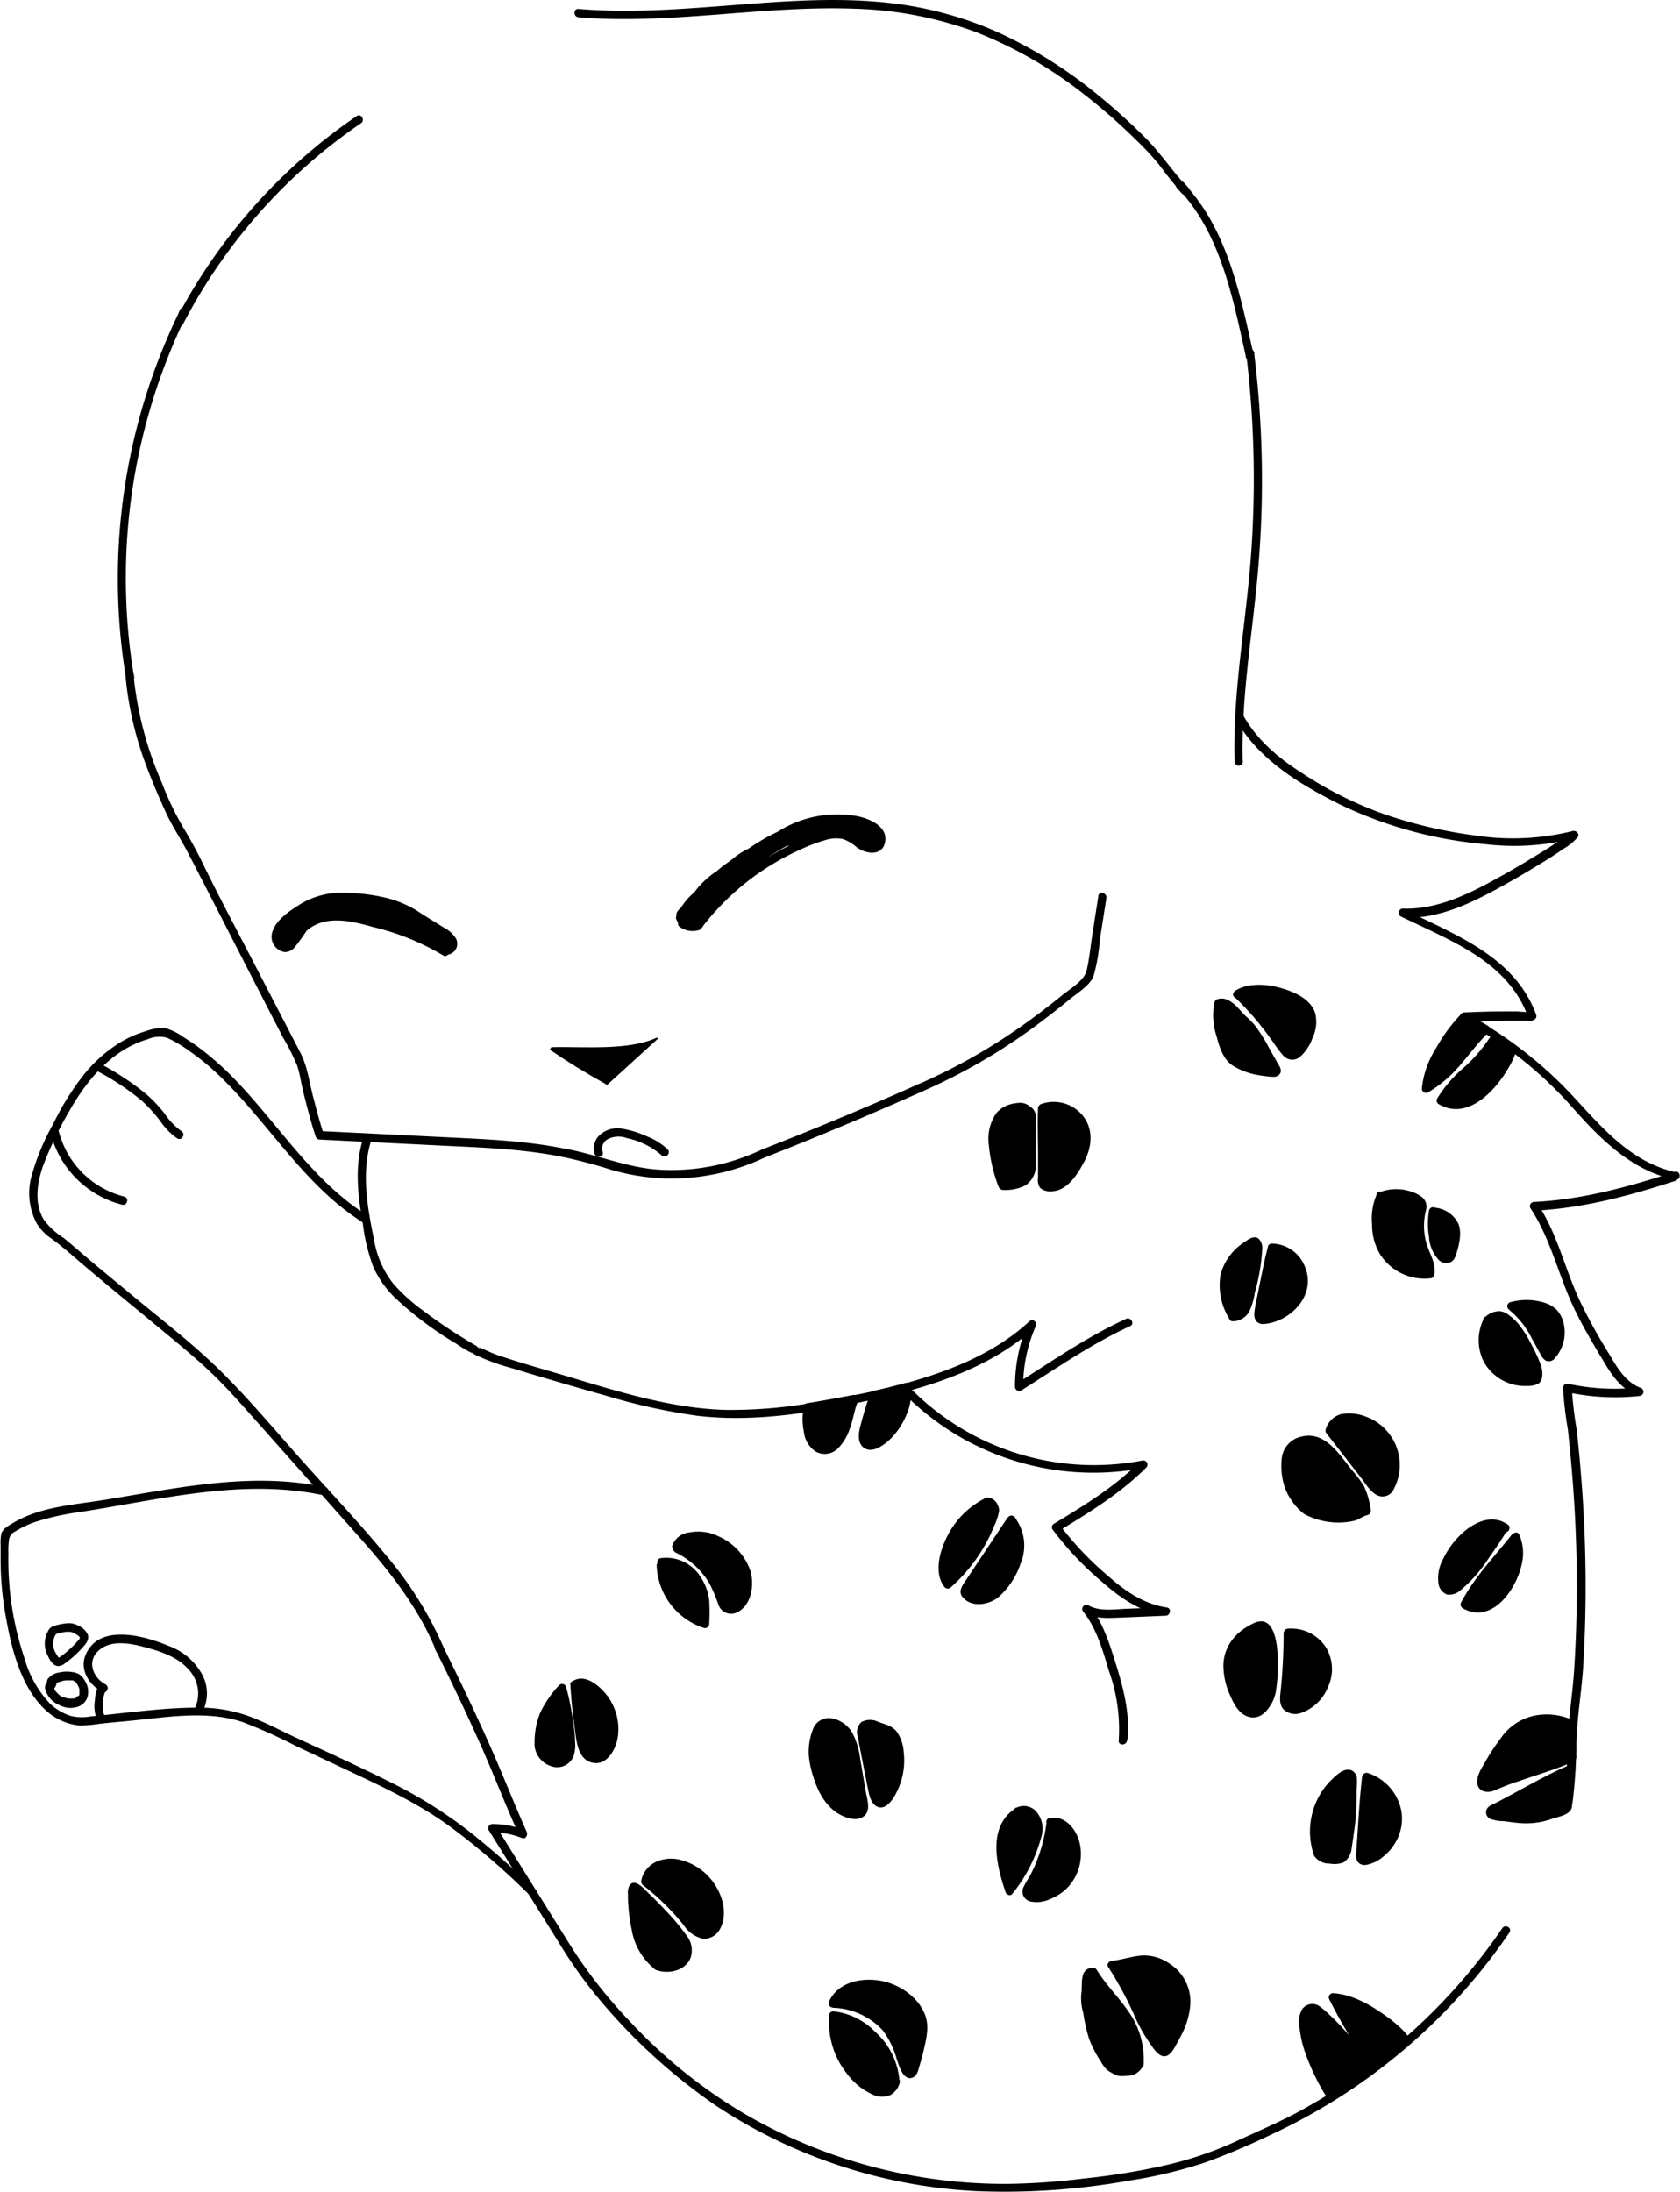 <?xml version="1.0" encoding="UTF-8" standalone="yes"?>
<svg xmlns="http://www.w3.org/2000/svg" viewBox="0 0 251.85 328.6">
  <defs/>
  <g data-name="Layer_2">
    <g data-name="baby-cat-body-1-patterns">
      <g data-name="body-1-pattern-9-mask">
        <path d="M164.65,134.37l-.88,5.62c-.29,1.83-.45,3.73-.88,5.53-.36,1.51-2.55,2.77-3.71,3.72q-2.09,1.71-4.26,3.3a87,87,0,0,1-17.61,10.16l.63,1.08.36-.16c.74-.33.1-1.4-.63-1.08q-11.65,5.19-23.54,9.83l.49,1.15.48-.23-.63-1.08a31.47,31.47,0,0,1-15.41,3.16c-5.11-.26-9.7-2.38-14.69-3.22-.78-.13-1.13,1-.33,1.2l.79.17c.79.17,1.12-1,.34-1.2-6-1.29-12.1-1.52-18.18-1.82l-19.07-.94.6.46c-.62-1.89-1.12-3.83-1.62-5.75-.56-2.2-.83-4.45-1.88-6.47l-7.3-14.09c-2.37-4.56-4.79-9.11-7.06-13.73a65.15,65.15,0,0,0-3.24-6,46.07,46.07,0,0,1-3.18-6.69A53.05,53.05,0,0,1,20,101l-1.23.17.12.69c.14.79,1.35.46,1.21-.33a90,90,0,0,1,8-54.59l-1.08-.63L26.34,48c-.31.72.7,1.36,1.08.63a82.38,82.38,0,0,1,26.7-30.16c.66-.45,0-1.53-.63-1.08A83.67,83.67,0,0,0,26.34,48l1.08.63L28.14,47c.32-.72-.72-1.36-1.08-.63a91.47,91.47,0,0,0-8.13,55.55l1.21-.33-.12-.7c-.12-.69-1.28-.53-1.23.17a51.29,51.29,0,0,0,3.33,14.24c.82,2.16,1.74,4.28,2.69,6.38s2.34,4.16,3.44,6.3c4.76,9.19,9.45,18.43,14.21,27.62a32.61,32.61,0,0,1,2.06,4.09c.43,1.23.6,2.59.91,3.86.56,2.29,1.16,4.59,1.89,6.83a.66.66,0,0,0,.6.46l18.58.92c6.13.3,12.31.5,18.33,1.79l.34-1.2-.8-.17-.33,1.2a74.27,74.27,0,0,1,7.62,2,33.53,33.53,0,0,0,7.83,1.28,32.82,32.82,0,0,0,15.61-3.35c.72-.35.09-1.42-.63-1.08l-.48.23c-.64.29-.19,1.4.48,1.14q12-4.71,23.83-10l-.63-1.08-.36.16c-.74.33-.1,1.39.63,1.08a87.57,87.57,0,0,0,18.68-11q2-1.51,3.95-3.12c1.13-.92,2.82-1.92,3.37-3.33a26.11,26.11,0,0,0,.92-5.31l1-6.36c.12-.79-1.08-1.13-1.21-.33Z"/>
        <path d="M130.66,124.57a.51.51,0,0,1-.63-.37l-.6.79a2.46,2.46,0,0,1,1,.15c.1.32-.08.34-.55,0a3.45,3.45,0,0,1-1.61-1.07l-.6,1,2.25.38c.78.13,1.13-1,.33-1.2l-4.36-1.07a.63.63,0,0,0-.33,1.21,20,20,0,0,0,4.68.68.63.63,0,0,0,.32-1.16A11.46,11.46,0,0,0,126,122.7V124l2.13-.11v-1.25a45.74,45.74,0,0,0-10.44,2.78c-.34.13-.8.25-.9.65-.18.65.45.81.93.78a11.59,11.59,0,0,0,2.31-.55c2-.6,3.93-1.43,5.88-2.15.6-.22.58-1.31-.17-1.22a14.65,14.65,0,0,0-4.68,1.31l.85.86L122,125c.63-.21.57-1.28-.17-1.23-1.38.1-3,0-4.31.5a29.2,29.2,0,0,0-8.56,5.62.63.63,0,0,0,.44,1.07h.35l-.31-1.16a31.67,31.67,0,0,0-6.59,6.23.64.64,0,0,0,0,.88l.42.47a.63.63,0,0,0,1-.13c2.2-4,6.9-5.51,9.83-8.81a15.7,15.7,0,0,1,10.08-5.12,13.42,13.42,0,0,1,4,.14c1,.2,3.32.68,3.36,2.08.07,2.3-2.57.16-3.18-.27a4.83,4.83,0,0,0-2.81-.91c-2.09,0-4.17,1-6,1.82a38.86,38.86,0,0,0-5.61,3.11,40.15,40.15,0,0,0-5.45,4.35c-.92.88-1.8,1.8-2.63,2.76-.39.45-.77.92-1.14,1.39-.57.72-1.19.6-2,.12l.29.71a2.25,2.25,0,0,1,1.36-1.34l-.61-1-1.17.95.89.89a15.55,15.55,0,0,1,2.16-2.36l-.94-.54a4.66,4.66,0,0,1,0,1,2.85,2.85,0,0,1-.94,1.19l.88.88a3.08,3.08,0,0,1,.72-.72l-.75-1a.9.9,0,0,1-1.07.44l.45,1.07a14.64,14.64,0,0,1,2.4-1.9l-.85-.85A7,7,0,0,1,103,137.9l.76,1a14,14,0,0,1,3.59-3.58l-.85-.86a6.48,6.48,0,0,1-2.4,2.22l.76,1,2.78-3.07a.63.63,0,0,0-.89-.89,22.76,22.76,0,0,1-3.61,2.72l.76,1,4.42-4.36a.63.63,0,0,0-.76-1,17.3,17.3,0,0,0-4.51,4.19c-.38.5.35,1.19.85.85a12.93,12.93,0,0,0,2.67-2.34.63.63,0,0,0-.76-1,11,11,0,0,0-3,2.56.64.64,0,0,0,0,.89h0a.65.65,0,0,0,1-.12,29.35,29.35,0,0,1,4.3-4.68c.61-.53-.28-1.4-.88-.88l-1.56,1.35.89.88a49.43,49.43,0,0,1,8.44-6.82l-.86-.86-2,3.15c-.32.5.34,1.23.86.85l3.07-2.26c.63-.46.05-1.52-.64-1.08a49.91,49.91,0,0,0-9,7.48l.88.89,4.59-4.92c.46-.5-.16-1.43-.76-1a31.55,31.55,0,0,0-5.06,4.67l1,.76a7.35,7.35,0,0,1,1.46-1.54c.15-.1.1-.17.24-.23s.29,0,.4,0c.54-.15,1.11-.83,1.56-1.17.62-.47,1.24-.94,1.87-1.4q3.58-2.61,7.36-5c.68-.43.06-1.5-.63-1.08q-3.07,1.88-6,4c-.64.47-.07,1.52.63,1.08a42.72,42.72,0,0,1,9.44-5l-.33-1.21q-3,1.14-6,2.49l.63,1.07a46,46,0,0,1,7.57-3l-.33-1.21c-.3.13-.62.24-.92.38a7,7,0,0,1-.64.35c-.21,0-.54-.24-.74-.31-.71-.27-1.14,0-1.85.32-2.1.86-4.22,1.7-6.24,2.76-.82.42-1.62,1-2.44,1.33a10.47,10.47,0,0,0-2.23,1.44,44,44,0,0,0-5.3,4.82c-.46.49.16,1.41.76,1a35.62,35.62,0,0,0,2.66-2.81,16.49,16.49,0,0,1,4.33-2.8l-.63-1.08a49.92,49.92,0,0,0-8.6,6.86.62.62,0,0,0,.88.88,51.67,51.67,0,0,0,4-3.84c.46-.5-.15-1.4-.76-1a12.84,12.84,0,0,0-3.53,3.59c-.33.51.34,1.22.86.86a15.27,15.27,0,0,0,3.3-3.17c.46-.61-.48-1.18-1-.76a34.65,34.65,0,0,0-5,5.1c-.49.61.32,1.48.88.88L106,133.9c.47-.51-.14-1.38-.76-1a10.67,10.67,0,0,0-3.84,4.39c-.29.61.45,1.28,1,.75.27-.27.52-.55.79-.82l-1-.76c-.25.42-.55.79-.79,1.21l1.08.63a7.5,7.5,0,0,1,1.46-1.86c.5-.49-.15-1.38-.75-1a3.68,3.68,0,0,0-1.45,1.62.62.62,0,0,0,1,.75l2-1.86c.55-.51-.15-1.27-.76-1-.79.37-3.85,1.87-2,2.94a.63.63,0,0,0,.63-1.08c.37.22,0,.21.46.07a3,3,0,0,0,.59-.36c.32-.18.65-.34,1-.49l-.75-1-2,1.86,1,.76a2.55,2.55,0,0,1,1-1.18l-.76-1a8.51,8.51,0,0,0-1.66,2.12.63.63,0,0,0,1.08.63c.24-.42.54-.79.79-1.21a.63.63,0,0,0-1-.76c-.27.27-.52.56-.79.83l1,.76a9.46,9.46,0,0,1,3.39-3.94l-.75-1-3.17,3.42.88.88a35.21,35.21,0,0,1,5-5.1l-1-.75a13.14,13.14,0,0,1-2.85,2.72l.85.85a11.37,11.37,0,0,1,3.08-3.14l-.76-1a49.86,49.86,0,0,1-4,3.85l.88.88a48.27,48.27,0,0,1,8.35-6.66.63.63,0,0,0-.63-1.08,17.32,17.32,0,0,0-4.14,2.61,14.81,14.81,0,0,0-1.7,1.66,8.28,8.28,0,0,1-1.15,1.34l.76,1a41.49,41.49,0,0,1,4.88-4.49,12.11,12.11,0,0,1,1.65-1.22,4,4,0,0,1,.69-.25,18.89,18.89,0,0,0,2.49-1.44c2-1,4.07-1.85,6.14-2.7a2.43,2.43,0,0,1,.8-.32c.26,0,.54.26.8.33.78.21,1.62-.37,2.35-.67s.46-1.44-.33-1.21a47.61,47.61,0,0,0-7.87,3.13c-.73.36-.09,1.4.63,1.07q2.79-1.27,5.65-2.35c.74-.28.45-1.46-.33-1.21a44.05,44.05,0,0,0-9.74,5.08l.63,1.08q2.9-2.15,6-4l-.63-1.08a125.42,125.42,0,0,0-10.84,7.6l.61-.16c-1.2-.34-2.49,1.53-3.11,2.35-.42.56.52,1.29,1,.76a30.46,30.46,0,0,1,4.81-4.48l-.75-1-4.59,4.92c-.55.59.33,1.47.88.89a48.07,48.07,0,0,1,8.74-7.29l-.64-1.08L112.37,129l.85.86,2-3.15a.63.63,0,0,0-.85-.85,51.06,51.06,0,0,0-8.7,7c-.57.57.28,1.4.89.88l1.55-1.35-.88-.88a31,31,0,0,0-4.5,4.93l1-.13h0v.89a9.91,9.91,0,0,1,2.75-2.37l-.76-1a11.42,11.42,0,0,1-2.41,2.14l.86.86a15.56,15.56,0,0,1,4.06-3.74l-.75-1L103,136.5a.62.62,0,0,0,.75,1,25.6,25.6,0,0,0,3.87-2.91l-.89-.89L104,136.76a.62.62,0,0,0,.75,1,7.85,7.85,0,0,0,2.85-2.67c.35-.54-.33-1.14-.86-.85a14.72,14.72,0,0,0-3.85,3.78.63.63,0,0,0,.76,1,8.28,8.28,0,0,0,2.82-3.08.63.63,0,0,0-.86-.86,16.77,16.77,0,0,0-2.66,2.09.63.63,0,0,0,.44,1.07,2.09,2.09,0,0,0,2-.81c.4-.5-.14-1.45-.76-1a5.27,5.27,0,0,0-1,.92.62.62,0,0,0,.88.88,3.85,3.85,0,0,0,1.3-1.77,7.91,7.91,0,0,0,0-1.29.63.63,0,0,0-.94-.54,17.66,17.66,0,0,0-2.42,2.55.63.63,0,0,0,.89.89l1.17-1a.63.63,0,0,0-.61-1,3.73,3.73,0,0,0-2.24,2.22.62.62,0,0,0,.29.7,3.29,3.29,0,0,0,2.91.42c.38-.2.59-.72.86-1,.5-.62,1-1.24,1.56-1.83a38.3,38.3,0,0,1,5.84-5.25,39.21,39.21,0,0,1,6.93-4,25.51,25.51,0,0,1,3.68-1.39,5.38,5.38,0,0,1,2.58-.17,6.21,6.21,0,0,1,2.15,1.28c1.39,1,3.87,1.35,4.24-.88s-2.22-3.39-4.06-3.79a16.69,16.69,0,0,0-13.75,3.54,25.52,25.52,0,0,0-2.06,2.1,21.07,21.07,0,0,1-3.52,2.79c-2.32,1.59-4.78,3.37-6.16,5.88l1-.12-.42-.47v.88a31,31,0,0,1,6.34-6,.64.64,0,0,0-.32-1.17h-.35l.44,1.07a30.65,30.65,0,0,1,7.92-5.27c1.18-.56,2.78-.4,4.07-.49l-.16-1.23a1.29,1.29,0,0,0-.85.66c-.38.56.33,1.09.85.85a13,13,0,0,1,4-1.14l-.17-1.23c-2,.74-4.08,1.64-6.16,2.22-.49.14-1,.26-1.49.36a2,2,0,0,0-.37.08c-.23.2-.07-.68.38.31v.63c-.26.37-.11.12.14,0s.66-.23,1-.34c1-.32,1.95-.61,2.93-.89a40.79,40.79,0,0,1,6.15-1.48c.78-.09.83-1.29,0-1.25l-2.13.11a.63.63,0,0,0,0,1.25,9.9,9.9,0,0,1,4,1.14l.31-1.17a18.37,18.37,0,0,1-4.35-.64l-.33,1.21,4.36,1.06.33-1.2L128,124a.63.63,0,0,0-.61,1.05c.89,1,3.22,2.38,4.41,1.08,1.38-1.5-1.4-2.34-2.41-2.35a.63.63,0,0,0-.61.79,1.83,1.83,0,0,0,2.17,1.24c.79-.13.45-1.33-.33-1.2Z"/>
        <path d="M49.5,136.06a18.73,18.73,0,0,0-4.42,2.29,4.2,4.2,0,0,0-1.22,1.71.63.63,0,0,0,1.08.63c2.73-3.8,7.17-2.8,11-1.71a37.22,37.22,0,0,1,10.48,4.24c.55.36,1.13-.33.85-.85l-1.13-2.15-1,.75,1.38,1.12.76-1L65,139.54l-.63,1.08,1.59,1,.63-1.08-4.67-2.31-.48,1.14a13.59,13.59,0,0,1,4,1.65l.63-1.08a62.61,62.61,0,0,1-7.41-5l-.76,1,5,2.6c.71.37,1.33-.68.63-1.08a14,14,0,0,0-6.62-1.81c-.69,0-.87,1.1-.16,1.22a9.65,9.65,0,0,1,5,2.49l.61-1.05a61.14,61.14,0,0,0-9.45-2.11l-.16,1.23A21.76,21.76,0,0,1,60,138.73l.33-1.21-6.23-1.7-.34,1.2,6,1.07a.62.62,0,0,0,.33-1.2,49.7,49.7,0,0,0-7-1.61l-.16,1.23a11.83,11.83,0,0,1,6,1.17c.72.34,1.35-.69.64-1.08A13.09,13.09,0,0,0,52,135c-.79.07-.82,1.26,0,1.25a10.53,10.53,0,0,1,4.84,1.07l.48-1.14a29.35,29.35,0,0,0-6.78-1v1.25a11.93,11.93,0,0,1,4.27.63l.16-1.23a35.58,35.58,0,0,0-5.56,0V137a10,10,0,0,1,2.78.08l.16-1.23a34.26,34.26,0,0,0-4.53.09c-.79.06-.81,1.31,0,1.25,1.52-.11,3.1-.32,4.12-1.58.31-.39.15-1.1-.44-1.07a11.8,11.8,0,0,0-6.8,2.56c-.49.39,0,1.25.61,1L48.49,137a.63.63,0,0,0-.33-1.21,9.17,9.17,0,0,0-5.47,3.39.63.63,0,0,0,.44,1.06c-.6.54-.52.36.23-.53l.54.95,1.78-2.57c.42-.6-.48-1.21-1-.75a8.1,8.1,0,0,0-1.65,2.07l1.08.63.64-.47-.63-.63c0,.77-.06.47.69.25l-.77-.77a1,1,0,0,1-1.42.8l.28.7a2.82,2.82,0,0,1,2-1.72l-.76-.77a3.17,3.17,0,0,1-2,2l.7.92a4.8,4.8,0,0,1,2.42-2.34l-.76-1a2.08,2.08,0,0,1-1.19.74c-.73.19-.5,1.16.16,1.23l2.21.24-.54-.94L44,140a4.31,4.31,0,0,1-.66.93c-.62.38-1.37.31-1.42-.52-.09-1.27,1.83-2.58,2.72-3.21a11.57,11.57,0,0,1,7.7-2.17c2.76.17,5.82.46,8.3,1.8,1.16.62,2.25,1.37,3.36,2.08l1.81,1.17c.23.14.46.28.69.44s1.25,1.47.35,1.36-.79,1.16,0,1.25a1.65,1.65,0,0,0,1.45-2.52A4.83,4.83,0,0,0,66.44,139L63.22,137a16,16,0,0,0-6-2.55,28.45,28.45,0,0,0-7-.59,12,12,0,0,0-5.51,1.88c-1.42.9-3.29,2.19-3.84,3.86a2.32,2.32,0,0,0,1.81,3.13,1.9,1.9,0,0,0,1.59-.85c.75-.89,1.38-1.91,2.05-2.85.31-.43-.12-.89-.54-.94l-2.21-.24L43.7,139A3.24,3.24,0,0,0,45.45,138a.63.63,0,0,0-.76-1,5.81,5.81,0,0,0-2.87,2.79c-.22.45.15,1.11.71.92a4.45,4.45,0,0,0,2.88-2.91.63.63,0,0,0-.77-.77,4.08,4.08,0,0,0-2.92,2.59.62.62,0,0,0,.29.71,2.25,2.25,0,0,0,3.26-1.55.64.64,0,0,0-.77-.77c-1,.31-2.79,2-1.4,3s2.28-1,2.29-2a.62.62,0,0,0-.62-.62,1.75,1.75,0,0,0-1.72,1.09c-.3.71.68,1.35,1.08.63a7.32,7.32,0,0,1,1.45-1.82l-1-.76L42.82,140a.63.63,0,0,0,.54.94,1,1,0,0,0,.56-1.85c-.92-.71-2.43.5-2.55,1.48-.16,1.29,1.37,1.47,2.18.84,1-.76,1-2.31-.42-2.44l.44,1.07A8.13,8.13,0,0,1,48.49,137l-.33-1.21L45,136.93l.61,1a10.36,10.36,0,0,1,5.92-2.19l-.45-1.07a4.19,4.19,0,0,1-3.23,1.22v1.25a34.26,34.26,0,0,1,4.53-.09c.7,0,.87-1.1.17-1.22a10.8,10.8,0,0,0-3.11-.13c-.78.09-.81,1.32,0,1.25A35.58,35.58,0,0,1,55,137c.74.06.8-1,.17-1.23a13.06,13.06,0,0,0-4.6-.67.63.63,0,0,0,0,1.25,28.2,28.2,0,0,1,6.45,1c.67.18,1.14-.82.48-1.14A11.79,11.79,0,0,0,52,135v1.25a11.89,11.89,0,0,1,6.93,1.47l.64-1.08a13.28,13.28,0,0,0-6.64-1.34c-.66,0-.9,1.11-.17,1.22a51.46,51.46,0,0,1,7,1.61l.33-1.2-6-1.07c-.78-.14-1.12,1-.34,1.2L60,138.73a.63.63,0,0,0,.33-1.21,22.9,22.9,0,0,0-7.64-1.36c-.68,0-.89,1.12-.17,1.22A62.35,62.35,0,0,1,62,139.5a.63.63,0,0,0,.61-1.05,10.84,10.84,0,0,0-5.57-2.8l-.17,1.23a12.46,12.46,0,0,1,6,1.64l.63-1.08-5-2.6c-.59-.31-1.34.53-.76,1A66,66,0,0,0,65.41,141a.63.63,0,0,0,.63-1.08,14.69,14.69,0,0,0-4.32-1.77c-.66-.16-1.14.81-.48,1.14l4.67,2.31a.63.63,0,0,0,.63-1.08l-1.59-1c-.7-.42-1.3.64-.63,1.08l2.39,1.57c.58.38,1.31-.53.76-1l-1.39-1.12a.63.63,0,0,0-1,.76L66.23,143l.86-.86c-3.77-2.46-8.2-3.72-12.52-4.85-4-1-8.1-.86-10.71,2.77l1.08.63a3.56,3.56,0,0,1,1-1.38,15.05,15.05,0,0,1,3.94-2c.75-.27.43-1.48-.33-1.21Z"/>
        <path d="M90.33,172.66a1.62,1.62,0,0,1,.78-1.88,3.55,3.55,0,0,1,2.86-.16,11.67,11.67,0,0,1,5.22,2.58c.57.56,1.46-.32.89-.89A9.39,9.39,0,0,0,97,170.37a14.69,14.69,0,0,0-3.73-1.16,3.93,3.93,0,0,0-3.34.93,2.7,2.7,0,0,0-.79,2.85c.28.75,1.49.43,1.2-.33Z"/>
        <path d="M186.31,114.31C186,104,188,93.85,188.75,83.61A155.7,155.7,0,0,0,188,52.86c-.09-.77-1.27-.82-1.25,0l0,.72,1.23-.17c-2.05-9.16-3.93-19.07-10.66-26.1-.56-.58-1.43.3-.88.89l.87.95.89-.89c-2.31-2.38-4.09-5.18-6.44-7.54a91.1,91.1,0,0,0-7.07-6.4A68.17,68.17,0,0,0,149.2,4.66,55,55,0,0,0,131.9.3c-7.11-.64-14.25-.13-21.35.42-7.92.61-15.88,1.28-23.82.62-.8-.07-.8,1.18,0,1.25,13.86,1.15,27.63-1.81,41.49-1.28a56.91,56.91,0,0,1,18.22,3.55,64.11,64.11,0,0,1,16.11,9.31A87.2,87.2,0,0,1,170.33,21a39.85,39.85,0,0,1,3.43,3.69,56.61,56.61,0,0,0,3.59,4.44c.56.58,1.43-.3.89-.89l-.88-1-.88.89c6.56,6.85,8.34,16.61,10.34,25.54a.62.62,0,0,0,1.22-.16l0-.72h-1.25a155.7,155.7,0,0,1,.73,30.75c-.78,10.24-2.75,20.4-2.44,30.7a.63.63,0,0,0,1.25,0Z"/>
        <path d="M235.7,270.56a75.47,75.47,0,0,0,.61-9h-1.25v2h1.25c-.17-4.43.68-8.89,1-13.31.3-4.77.43-9.56.38-14.34s-.26-9.54-.64-14.29q-.28-3.65-.69-7.29a57.35,57.35,0,0,1-.73-6.24l-.79.6a34.26,34.26,0,0,0,10.92.59.63.63,0,0,0,.17-1.23c-2.44-.91-3.72-3.44-5-5.55a82,82,0,0,1-4.23-7.76c-2.15-4.68-3.27-9.85-6.15-14.18l-.54.94c7.36-.36,14.44-2.28,21.41-4.56l-.61-1,0,0,.61-.16c-7-1.48-11.32-6.85-15.93-11.78a61.91,61.91,0,0,0-15.62-12l-.31,1.17q3.1-.13,6.23-.16h2.87c.54,0,1.06.13,1.48-.25a.62.62,0,0,0,.16-.61c-3.21-8.73-12-11.94-19.65-15.73l-.32,1.17c5,.18,9.64-1.91,13.89-4.22,2.3-1.25,4.57-2.57,6.8-3.94,1.14-.7,2.26-1.41,3.35-2.17a8.25,8.25,0,0,0,2.16-1.77c.32-.46-.22-1-.71-.92a37.15,37.15,0,0,1-14.59.69A69.67,69.67,0,0,1,207.35,122a57.18,57.18,0,0,1-12-6c-3.6-2.28-6.89-5-9-8.8-.39-.71-1.47-.08-1.08.63,3.32,6,9.6,9.75,15.54,12.74a63,63,0,0,0,22,6,36.5,36.5,0,0,0,13.29-.91l-.7-.92a8.71,8.71,0,0,1-2.29,1.72c-1,.7-2.1,1.36-3.17,2-2,1.24-4.11,2.46-6.21,3.6-4.12,2.25-8.65,4.32-13.45,4.15a.63.63,0,0,0-.31,1.16c7.31,3.6,16,6.65,19.07,15l.17-.61s-1.59-.13-1.8-.13l-2.63,0c-1.76,0-3.52.08-5.27.15a.63.63,0,0,0-.32,1.16,59.53,59.53,0,0,1,16.12,12.62c4.33,4.91,9.06,9.87,15.73,11.28a.63.63,0,0,0,.61-.16l0,0c.39-.43,0-1.25-.61-1-6.85,2.24-13.83,4.16-21.07,4.51a.63.63,0,0,0-.54.94c3.13,4.71,4.26,10.41,6.75,15.44,1.35,2.74,2.92,5.37,4.51,8,1.21,2,2.6,3.82,4.84,4.65l.16-1.22a33.27,33.27,0,0,1-10.58-.54.63.63,0,0,0-.8.6,57.64,57.64,0,0,0,.73,6.24q.4,3.65.69,7.29.57,7.13.64,14.29c.05,4.78-.08,9.57-.38,14.34-.28,4.42-1.13,8.88-1,13.31a.63.63,0,0,0,1.25,0v-2a.63.63,0,0,0-1.25,0,75.47,75.47,0,0,1-.61,9c-.1.79,1.15.78,1.25,0Z"/>
        <path d="M65.24,247.24q3.57,7.13,6.83,14.39c2,4.51,3.77,9.15,5.82,13.64l.7-.92a12.8,12.8,0,0,0-4.78-.9.63.63,0,0,0-.54.94l10.56,16.92a68.68,68.68,0,0,0,6.6,9.12,87.17,87.17,0,0,0,16.84,15.2,77.78,77.78,0,0,0,39,12.85,105.93,105.93,0,0,0,23-1.57,69.67,69.67,0,0,0,11.41-2.73,102.68,102.68,0,0,0,9.68-4.08A88.06,88.06,0,0,0,223.17,294q1.62-2.1,3.11-4.29c.46-.67-.62-1.3-1.08-.63a87.06,87.06,0,0,1-31,27.75c-3,1.57-6.06,2.87-9.1,4.28a54.92,54.92,0,0,1-10.95,3.62,103.18,103.18,0,0,1-11.72,1.87,100.55,100.55,0,0,1-11.37.8,77.62,77.62,0,0,1-39.65-10.63,76.84,76.84,0,0,1-17-13.75,72.24,72.24,0,0,1-8.67-11l-11.1-17.78-.3-.48-.54.94a11.89,11.89,0,0,1,4.45.85c.57.23.91-.48.71-.92-2-4.49-3.8-9.12-5.82-13.63q-3.27-7.26-6.83-14.39c-.36-.72-1.44-.09-1.08.63Z"/>
        <path d="M168.77,197.74c-5.77,2.64-11,6.28-16.33,9.65l.94.54a22.49,22.49,0,0,1,1.84-9,.62.62,0,0,0-1-.75c-5.46,5-12.71,7.7-19.77,9.54-3.81,1-7.68,1.71-11.55,2.38a71.81,71.81,0,0,1-14,1.27c-9-.22-17.82-3.28-26.41-5.79-2.2-.64-4.4-1.28-6.6-2-.91-.28-1.81-.59-2.7-1-.37-.15-.74-.36-1.11-.48-.1,0-.22-.14-.31-.14s.37.37.15.25-.36-.34-.53-.45c-.33-.21-.68-.39-1-.59-.75-.45-1.49-.91-2.23-1.38-1.54-1-3-2-4.51-3.14A28,28,0,0,1,59,192.5,14.38,14.38,0,0,1,56.1,186c-1-4.88-2-10.19-.44-15.06.25-.77-1-1.1-1.2-.33-1.37,4.26-.8,8.71-.05,13a28.43,28.43,0,0,0,1.54,6.3,15,15,0,0,0,3.41,4.78,52.68,52.68,0,0,0,9,6.73,18.86,18.86,0,0,0,2.28,1.37c.22.09.2-.1.13-.14s.07.23.16.27l.44.25a33,33,0,0,0,5.39,1.95q7,2.12,14.08,4.11a91.31,91.31,0,0,0,13.57,3c9.12,1.11,18.52-.63,27.41-2.63,8.29-1.87,17-4.76,23.34-10.6l-1-.76a24,24,0,0,0-2,9.67.63.63,0,0,0,.94.54c5.35-3.37,10.56-7,16.33-9.65.73-.33.09-1.41-.63-1.08Z"/>
        <path d="M169,260.88c.42-3.79-.51-7.49-1.61-11.08-1-3.18-1.93-6.39-4-9l-.76,1c1.66.92,3.49.77,5.33.7l6.8-.28c.67,0,.9-1.12.17-1.23-3.38-.5-6.19-2.4-8.7-4.63a47.5,47.5,0,0,1-7.32-7.68l-.23.86c4.65-2.81,9.36-5.71,13.21-9.59a.63.63,0,0,0-.61-1A38.63,38.63,0,0,1,136.36,208c-.56-.58-1.44.31-.88.89a39.94,39.94,0,0,0,36.08,11.15l-.61-1c-3.77,3.81-8.39,6.64-12.95,9.39a.62.62,0,0,0-.22.85,48.28,48.28,0,0,0,7.83,8.21c2.58,2.24,5.49,4.17,8.94,4.68l.16-1.23-5.83.24c-1.84.07-4,.44-5.67-.49a.63.63,0,0,0-.76,1c2,2.57,2.9,5.85,3.83,8.93a25.83,25.83,0,0,1,1.43,10.3c-.09.8,1.16.79,1.25,0Z"/>
        <path d="M66.57,247.13a55.49,55.49,0,0,0-8.78-14.06c-3.87-4.71-8.08-9.15-12.14-13.69s-8-9.29-12.3-13.57-9.19-8-13.86-11.89c-2.31-1.92-4.64-3.82-6.93-5.77-1-.86-2-1.73-3-2.55a11.1,11.1,0,0,1-3-2.76c-1.47-2.47-1-5.48-.11-8.05a55.17,55.17,0,0,1,3.81-8c2.66-4.76,6.44-9.4,11.9-11a4.33,4.33,0,0,1,2.89-.21,19.13,19.13,0,0,1,3,1.74,37.74,37.74,0,0,1,5.21,4.31c7.19,7,12.43,16.15,21.1,21.61.68.43,1.31-.65.63-1.08-8.15-5.13-13.26-13.63-19.86-20.42a44.1,44.1,0,0,0-5.05-4.5q-1.23-.93-2.55-1.74a8.79,8.79,0,0,0-2.81-1.39,7.42,7.42,0,0,0-2.86.48,15.8,15.8,0,0,0-3.61,1.55,21.17,21.17,0,0,0-5.76,5.07,40.15,40.15,0,0,0-4.51,7.28,34.37,34.37,0,0,0-3.33,8.12,9.61,9.61,0,0,0,.87,6.82,7.24,7.24,0,0,0,2.13,2.21c1.31.95,2.54,2,3.77,3.07,4.85,4.16,9.83,8.17,14.74,12.26,2.3,1.92,4.59,3.87,6.7,6s4.26,4.62,6.35,6.95L53.6,230.14c4.64,5.2,9.13,10.81,11.77,17.33.29.73,1.5.41,1.2-.34Z"/>
        <path d="M7.62,170a14.83,14.83,0,0,0,10.68,10.6c.78.19,1.11-1,.33-1.21a13.57,13.57,0,0,1-9.8-9.72.63.63,0,0,0-1.21.33Z"/>
        <path d="M14.36,160.46a38,38,0,0,1,7,4.65,22.51,22.51,0,0,1,2.7,3,9.66,9.66,0,0,0,2.51,2.55c.68.43,1.31-.65.63-1.08A10.06,10.06,0,0,1,24.72,167a20.75,20.75,0,0,0-2.83-3,41.16,41.16,0,0,0-6.9-4.55c-.7-.39-1.33.69-.63,1.08Z"/>
        <path d="M80.21,283.32a119.63,119.63,0,0,0-9.75-8.66A68,68,0,0,0,59,267.42c-4.88-2.47-9.86-4.72-14.81-7-2.35-1.11-4.67-2.34-7.12-3.22A21.86,21.86,0,0,0,29.75,256c-5.38,0-10.83.82-16.19,1.32a7.21,7.21,0,0,1-2.89-.06,7.91,7.91,0,0,1-3.31-2,16.55,16.55,0,0,1-3.73-6.78,46.15,46.15,0,0,1-2.37-15.6,12,12,0,0,1,.09-2.08,1.66,1.66,0,0,1,1-1.25,13.93,13.93,0,0,1,3.11-1.44,38.85,38.85,0,0,1,6.48-1.43c12-1.84,24.36-5.1,36.48-2.53.79.17,1.12-1,.34-1.2-11.14-2.37-22.29.16-33.31,1.94-4.49.72-9.4,1-13.41,3.38-.68.4-1.55.85-1.83,1.6a7.12,7.12,0,0,0-.12,1.85c0,.78,0,1.55,0,2.32a48,48,0,0,0,.72,8c.82,4.7,2.15,10.42,5.62,13.93a8.77,8.77,0,0,0,5.47,2.71,19.57,19.57,0,0,0,3.22-.29l4.41-.42c5.51-.53,11.47-1.6,16.86.2a77.22,77.22,0,0,1,8.15,3.67l7.82,3.68c5.19,2.44,10.44,4.9,15.09,8.3a109.05,109.05,0,0,1,12,10.34.62.62,0,0,0,.88-.88Z"/>
        <path d="M30.34,256.65a6,6,0,0,0-.08-5.7,9.3,9.3,0,0,0-4.87-4.16c-3.53-1.5-10.46-3.51-12.52,1.22-1,2.19.42,4.54,2.39,5.58l.15-1.14c-1,.24-1.13,1.66-1.19,2.48a5.44,5.44,0,0,0,.46,3.19c.45.66,1.53,0,1.08-.63a3.79,3.79,0,0,1-.31-2,7.59,7.59,0,0,1,.1-1.17,2.55,2.55,0,0,1,.15-.54c.06-.1.14-.12,0-.09a.64.64,0,0,0,.15-1.15c-2-1.07-2.9-3.61-.92-5.22s5-.88,7.24-.26,4.51,1.43,6.06,3.18a5.22,5.22,0,0,1,1,5.81c-.39.7.68,1.33,1.07.63Z"/>
        <path d="M8.48,244.8c0-.05-.19.26-.08.14-.12.14,0,0,0,0s0,0,0,0l.1,0,.26-.08a10,10,0,0,1,1.09-.22c.12,0,0,0,0,0l.15,0,.19,0a2.42,2.42,0,0,1,.38,0,1.84,1.84,0,0,1,.6.24,3.51,3.51,0,0,1,.64.4l.15.17s0,0,0,.09,0,.08,0,.06l-.08.13a1.81,1.81,0,0,1-.25.3,14.51,14.51,0,0,1-1.23,1.25,14,14,0,0,1-1.35,1.09,1.27,1.27,0,0,0-.19.13c-.09.1,0-.06,0,.05h0s-.14-.15-.15-.16a5.69,5.69,0,0,1-.35-.57,2.68,2.68,0,0,1,0-2.8.63.63,0,0,0-.22-.86.64.64,0,0,0-.86.23,3.88,3.88,0,0,0-.1,3.86c.26.58.71,1.38,1.39,1.51a1.53,1.53,0,0,0,1.12-.37c.34-.24.67-.5,1-.76A17.06,17.06,0,0,0,12.37,247c.51-.57,1.08-1.22.77-2a2.84,2.84,0,0,0-1.51-1.34,2.77,2.77,0,0,0-1.6-.3,9.66,9.66,0,0,0-1.59.29c-.43.11-1.08.33-1.16.84a.64.64,0,0,0,.43.77.63.63,0,0,0,.77-.44Z"/>
        <path d="M11.32,254.83c0-.22,0-.16,0-.11s-.05.09,0-.09c0,.05-.1.12,0,0,0,0-.11.1,0,0l0,0c-.12.07.08,0,0,0l-.11,0-.13,0H11.1c-.11,0,.16,0,0,0a4.56,4.56,0,0,1-.64,0l-.2,0c.14,0,0,0,0,0l-.41-.09-.35-.11-.19-.07c.17.06,0,0-.09,0l-.34-.19-.14-.1,0,0-.05,0a2.06,2.06,0,0,1-.26-.25l-.07-.08c-.06-.07.08.12,0,0l-.12-.17c0-.05-.05-.11-.08-.15s0,.09,0,0a.45.45,0,0,0,0-.11.84.84,0,0,1,0-.17s0-.06,0-.09,0-.06,0-.09v0c0,.08,0,.1,0,.06s-.06.12,0,.05-.1.13,0,0l.12-.15a1.15,1.15,0,0,0,.18-.62s0-.12,0-.13,0,.17,0,.09-.11.19,0,.11,0,0,0-.05-.12.06,0,0a1.18,1.18,0,0,0,.19-.11l.09,0c.14-.07-.08,0,0,0l.22-.08.45-.14.42-.08c.12,0,0,0,0,0h.28l.44,0,.27,0c-.11,0,0,0,0,0l.18,0L11,252l.14.05h0c.05,0,.17.13.08,0l.09.09.08.1.06.08a.61.61,0,0,1,.07.1,2.12,2.12,0,0,1,.12.2l.14.26s0,.11,0,0l.06.16.06.21s.05.3,0,.14a2.37,2.37,0,0,1,0,.46c0-.16,0,.08,0,.12l0,.12s0-.08,0,0l-.06.11c-.06.1,0,0,0,0l-.2.2s.1-.06,0,0l-.15.09-.11.05c-.16.09.1,0-.07,0a1,1,0,0,0-.54.38.65.65,0,0,0,.56,1,1,1,0,0,0,.34-.06.73.73,0,0,0,.52-.49.68.68,0,0,0-.07-.5.49.49,0,0,0-.17-.18c-.06-.05-.39-.2-.14-.08l.23.22h0l-.1.76h0l-.27.16h-.28l-.28-.16h0L11,254.9h0l.22-.23s0,0,0,0l-.1,0-.2.06s-.25,0-.08,0h-.2a2.08,2.08,0,0,1-.35,0c.17,0,0,0-.08,0l-.19-.05-.19-.06s-.23-.09-.09,0l-.32-.16a3.13,3.13,0,0,1-.34-.21l-.16-.12,0,0a4.91,4.91,0,0,1-.51-.51l-.06-.07c.06.07.06.07,0,0l-.07-.1c-.06-.09-.11-.18-.16-.27s0,.08,0,0,0-.08,0-.13,0-.06,0-.09,0,.18,0,0,0,0,0,0l0-.1C8,253,8,253.05,8,253s0,0-.06.07L8,253a.62.62,0,0,0,0-.88.64.64,0,0,0-.88,0,1.17,1.17,0,0,0-.32,1.19,2.81,2.81,0,0,0,.64,1.14A4.35,4.35,0,0,0,10,256a3.36,3.36,0,0,0,1.05,0,1.38,1.38,0,0,0,1-.48.63.63,0,0,0-.09-.76.7.7,0,0,0-1,0,.64.64,0,0,0-.1.76.84.84,0,0,0,.23.23l0,0c.27.13.21.06-.17-.19l-.08-.31h0L11,255s.22-.26.3-.23l-.06,0c-.05,0-.1,0,.09,0-.07,0-.05,0,.11,0l.28.16h0l.16.28h0l-.06.48c.14-.28-.3.33-.16.18s.12-.06,0,0l.32-.14a2.51,2.51,0,0,0,.54-.38,2.15,2.15,0,0,0,.61-1,3,3,0,0,0-.35-2.28,3,3,0,0,0-.75-.95,2.35,2.35,0,0,0-1.14-.44,4.91,4.91,0,0,0-2,.05,2.62,2.62,0,0,0-1.75,1,1.43,1.43,0,0,0-.11.58c0-.13,0,0,0,0l0-.08s0,0,0,0,0,0,0,0a1.24,1.24,0,0,0-.14.18,1.44,1.44,0,0,0,0,1.17,3.61,3.61,0,0,0,2.75,2.25c.94.23,2.78.37,2.92-1a.63.63,0,0,0-.62-.63.65.65,0,0,0-.63.63Z"/>
        <path d="M82.42,157.36c2.68,1.83,5.46,3.54,8.3,5.11l.28.19,7.69-7-.25-.1c-4.26,2-11.15,1.3-15.78,1.43"/>
        <g data-name="color">
          <path d="M206.92,179.4c-.75,1.33-.62,3.09-.6,4.61a7.18,7.18,0,0,0,8.08,7c.3-1.3-.46-2.57-1-3.81a9.41,9.41,0,0,1-.36-5.58,1.87,1.87,0,0,0,.06-1.19,1.54,1.54,0,0,0-.7-.68,6.26,6.26,0,0,0-5.53-.36"/>
          <path d="M206.38,179.08a9,9,0,0,0-.69,4.47,8.66,8.66,0,0,0,1.06,4.26,7.88,7.88,0,0,0,7.65,3.83.62.62,0,0,0,.6-.45c.34-1.74-.65-3.13-1.14-4.72a9.52,9.52,0,0,1-.1-5,1.86,1.86,0,0,0-.58-2,5.5,5.5,0,0,0-1.92-.92,7,7,0,0,0-4.51.21c-.74.3-.42,1.51.33,1.21a5.86,5.86,0,0,1,3.85-.22c.46.14,1.35.39,1.61.83s0,.75-.1,1a9.53,9.53,0,0,0-.17,1.07,9.83,9.83,0,0,0,.38,4.07c.4,1.29,1.42,2.65,1.15,4l.6-.46a6.65,6.65,0,0,1-6.57-3.21,7.27,7.27,0,0,1-.89-3.54,7.85,7.85,0,0,1,.52-3.93c.37-.71-.71-1.34-1.08-.63Z"/>
          <path d="M214.83,181.62a11.58,11.58,0,0,0,.63,5.89c.33.75,1.19,1.56,1.84,1.06a1.52,1.52,0,0,0,.43-.83,8.13,8.13,0,0,0,.4-3.74,3.69,3.69,0,0,0-3.3-2.38"/>
          <path d="M214.23,181.46a11.76,11.76,0,0,0,0,4,5.45,5.45,0,0,0,1.46,3.43,1.57,1.57,0,0,0,1.83.3c.65-.39.79-1.22,1-1.89.34-1.35.68-3.09-.16-4.32a4.41,4.41,0,0,0-3.51-1.95.63.63,0,0,0,0,1.25,3.15,3.15,0,0,1,2.21,1.06,3.23,3.23,0,0,1,.42,2.92c-.06.3-.14.6-.21.9a6,6,0,0,1-.23.8c-.06.11-.09.17-.19.16s-.35-.2-.46-.32a3,3,0,0,1-.57-1.14,11.45,11.45,0,0,1-.35-1.54,10.15,10.15,0,0,1,0-3.3A.65.65,0,0,0,215,181a.62.62,0,0,0-.76.44Z"/>
          <path d="M192.76,218.74c-.1,2.21,0,3.36.9,5a6.8,6.8,0,0,0,3.51,3.38,12,12,0,0,0,5,.38c1.3-.12,1.4-.73,2.68-1-.67-3.49-1-3.39-1.83-4.6-1-1.38-1.63-1.94-2.6-3.34a5.86,5.86,0,0,0-4.13-2.71c-1.7-.13-3.54,1.16-3.55,2.86"/>
          <path d="M192.14,218.74a10.1,10.1,0,0,0,.52,4.4,9.19,9.19,0,0,0,2.83,3.82,10.86,10.86,0,0,0,7.65,1c.67-.23,1.2-.67,1.9-.84a.64.64,0,0,0,.44-.77,11.87,11.87,0,0,0-1-3.55,18.94,18.94,0,0,0-1.83-2.44c-1.88-2.31-4-5.86-7.51-5a3.73,3.73,0,0,0-3,3.37c0,.81,1.22.8,1.25,0,.06-1.67,2-2.51,3.46-2.14,1.9.48,2.86,2.15,4,3.57.8,1,1.69,2,2.38,3a9.62,9.62,0,0,1,1.05,3.49l.44-.76a7.45,7.45,0,0,0-1.66.72,4.93,4.93,0,0,1-2.19.35,7.42,7.42,0,0,1-4.59-1,7.83,7.83,0,0,1-2.47-3.34,9.06,9.06,0,0,1-.41-3.91c0-.8-1.22-.8-1.25,0Z"/>
          <path d="M199.3,214.45l6.33,8.18c.49.64,1.24,1.36,2,1.05a1.63,1.63,0,0,0,.79-.86,7.1,7.1,0,0,0-6.51-10.33,2.57,2.57,0,0,0-1.28.3,2.64,2.64,0,0,0-1.32,1.66"/>
          <path d="M198.86,214.89,204,221.5c.71.91,1.4,2.15,2.47,2.67a1.85,1.85,0,0,0,2.51-1,7.72,7.72,0,0,0-4.29-10.82,6.76,6.76,0,0,0-3.59-.36,3.27,3.27,0,0,0-2.37,2.33.62.62,0,0,0,1.2.33c.51-1.93,2.89-1.64,4.35-1.12a6.47,6.47,0,0,1,3.69,3.33,6.66,6.66,0,0,1,.12,5.27c-.13.31-.33.88-.68,1s-.84-.36-1.09-.64c-.7-.8-1.32-1.69-2-2.54L199.74,214c-.49-.64-1.37.25-.88.88Z"/>
          <path d="M225.55,229c-4.05-2.76-9.94,4.82-9.32,8.11,1.05,5.52,8.86-7.53,9.32-8.11"/>
          <path d="M225.87,228.46c-2.46-1.63-5.34,0-7.14,1.85a12.52,12.52,0,0,0-2.42,3.47,5.88,5.88,0,0,0-.69,3.43,2.08,2.08,0,0,0,1.3,1.83,2.49,2.49,0,0,0,2-.62,21.05,21.05,0,0,0,4.25-4.82c.67-.93,1.31-1.88,1.94-2.85.31-.47.6-1,.94-1.44a.62.62,0,0,0-.22-.85.65.65,0,0,0-.86.22c-.76,1-1.37,2.12-2.08,3.15a32.84,32.84,0,0,1-3.69,4.69c-.15.15-.3.3-.46.44l-.22.19s-.24.2-.18.16l-.42.29-.18.1-.11.05c-.12.06,0,0,0,0l-.18.06c-.08,0-.17,0,0,0h-.18s-.08,0,.06,0l-.1,0c0-.05.11.08,0,0s.1.09,0,0-.07-.09,0,0a1.59,1.59,0,0,1-.13-.22c0-.08,0,.07,0-.09a2.58,2.58,0,0,1-.08-.26,1.58,1.58,0,0,1-.07-.53,4,4,0,0,1,.25-1.39,9.93,9.93,0,0,1,1.72-3.1c1.4-1.78,4.11-4.17,6.46-2.61.67.44,1.3-.64.63-1.08Z"/>
          <path d="M227.17,230.38c-3.11,4-5.83,6.73-7.59,10.17,4.69,2.75,9.67-5.71,7.59-10.17"/>
          <path d="M226.73,229.94c-2.62,3.36-5.71,6.48-7.69,10.29a.65.65,0,0,0,.22.86c4.64,2.64,8.49-3.42,9-7.33a6.86,6.86,0,0,0-.51-3.69c-.33-.73-1.41-.1-1.08.63a7,7,0,0,1-.35,5.5,7.13,7.13,0,0,1-3.71,4.06,3.1,3.1,0,0,1-2.67-.25l.22.85c1.93-3.72,4.94-6.76,7.49-10a.64.64,0,0,0,0-.88.62.62,0,0,0-.88,0Z"/>
          <path d="M223,198a6.29,6.29,0,0,0,7.35,8.89c.91-1.25-.34-3.2-1.15-4.86-.94-1.92-2.07-3.85-4-4.82A2.71,2.71,0,0,0,223,198"/>
          <path d="M222.42,197.73a7.18,7.18,0,0,0,0,6.39,7.06,7.06,0,0,0,6.61,3.65,3.1,3.1,0,0,0,1.68-.4c.75-.69.53-2.05.23-2.88a27.1,27.1,0,0,0-1.55-3.27,14.29,14.29,0,0,0-1.78-2.76,7.45,7.45,0,0,0-1.4-1.29,2.55,2.55,0,0,0-1.35-.6,3.13,3.13,0,0,0-2.48,1.16.63.63,0,0,0,1.08.63,2.15,2.15,0,0,1,.87-.44.82.82,0,0,1,.88.09,7.35,7.35,0,0,1,2.33,2.47c.62,1,1.13,2.07,1.65,3.12.42.84,1.15,2.11.54,3l.38-.28a5.66,5.66,0,0,1-6.65-8c.36-.72-.72-1.35-1.08-.63Z"/>
          <path d="M226.58,195.85c2.36,1.69,3.67,4.72,5.12,7.24.11.19.26.4.48.39a.6.6,0,0,0,.39-.22,5.08,5.08,0,0,0,.72-5.95c-1.09-1.84-4.65-2-6.71-1.46"/>
          <path d="M226.26,196.39a12.76,12.76,0,0,1,3.35,4.22c.45.79.87,1.6,1.32,2.39a2.17,2.17,0,0,0,.83,1,1.18,1.18,0,0,0,1.4-.47,5.81,5.81,0,0,0,1.28-5,4.49,4.49,0,0,0-1.05-2.14,4.6,4.6,0,0,0-1.84-1.09,9.17,9.17,0,0,0-5.14-.08.62.62,0,0,0,.33,1.2,8,8,0,0,1,4.61.13,2.69,2.69,0,0,1,1.51,1.24,4.33,4.33,0,0,1,.42,2.53,4.6,4.6,0,0,1-.41,1.4,4.86,4.86,0,0,1-.39.65c-.11.15-.29.45-.47.48h.33s0,.05,0,0a.12.12,0,0,1,0-.07,2.07,2.07,0,0,1-.15-.25l-.28-.5-.57-1c-.39-.72-.79-1.44-1.22-2.14a12.45,12.45,0,0,0-3.16-3.58.62.62,0,0,0-.85.22.64.64,0,0,0,.22.86Z"/>
          <path d="M184.82,197.42c-2.49-4.32-1.9-8.51,2.86-11.23,1.78-.9.51,4.22-.42,8.49-.28,1.26-.73,2.69-2.44,2.74"/>
          <path d="M185.36,197.11A9,9,0,0,1,184,192.3a6.19,6.19,0,0,1,2-4.12,9.6,9.6,0,0,1,1.05-.86,10.11,10.11,0,0,0,1-.61l-.09,0c-.11,0-.06-.08-.07-.06a4.3,4.3,0,0,0,.08.69,24.73,24.73,0,0,1-.82,5.06c-.22,1-.38,2-.67,2.91a1.82,1.82,0,0,1-1.64,1.52c-.8,0-.8,1.3,0,1.25a2.84,2.84,0,0,0,2.43-1.45,9.87,9.87,0,0,0,.84-2.82,30.33,30.33,0,0,0,1.11-6.47,1.94,1.94,0,0,0-.59-1.68c-.69-.46-1.47.13-2,.51a8.3,8.3,0,0,0-3.65,4.9,9.49,9.49,0,0,0,1.35,6.7.63.63,0,0,0,1.08-.63Z"/>
          <path d="M188.53,243.76c-4.82,2-5.45,6-3.42,10.49,1.55,3.42,3.75,3.49,5.32.06.44-1,1.39-11.59-1.9-10.55"/>
          <path d="M188.22,243.22c-2.75,1.18-4.8,3.42-4.82,6.52a11,11,0,0,0,1,4.4c.55,1.31,1.42,3,3,3.29s2.58-.93,3.24-2.08a5.65,5.65,0,0,0,.69-2.21,25.34,25.34,0,0,0,.12-6.09c-.18-1.59-.77-4.56-3-3.89a.63.63,0,0,0,.33,1.21c.19-.06.11-.07.3-.05-.05,0,.22.06.14,0a.86.86,0,0,1,.4.42,6,6,0,0,1,.59,2.05,23.39,23.39,0,0,1,0,5.42,10.1,10.1,0,0,1-.24,1.65,1.66,1.66,0,0,1-.06.21c.07-.25-.07.15-.12.24s-.21.41-.33.6a2.88,2.88,0,0,1-1.17,1.2c-1.08.47-1.92-.93-2.33-1.7a10.9,10.9,0,0,1-1.21-3.93,5.69,5.69,0,0,1,.75-3.57,7.2,7.2,0,0,1,3.42-2.63c.74-.31.1-1.39-.63-1.08Z"/>
          <path d="M193.05,244.75c0,3.13-.19,6.27-.49,9.38a2.66,2.66,0,0,0,.12,1.43c.56,1.12,2.27.84,3.31.13a6.82,6.82,0,0,0,2.95-6.76,5.56,5.56,0,0,0-5.89-4.18"/>
          <path d="M192.43,244.75q0,4.17-.4,8.32c-.09,1.06-.4,2.37.42,3.23a2.57,2.57,0,0,0,2.47.54,6.77,6.77,0,0,0,4.19-4,6.31,6.31,0,0,0-.32-5.85,6.23,6.23,0,0,0-5.74-2.83c-.79.08-.8,1.33,0,1.25a5,5,0,0,1,4.3,1.73,4.8,4.8,0,0,1,.83,4.6,6,6,0,0,1-3.07,3.76c-.49.2-1.37.43-1.78-.05-.29-.33-.18-.89-.14-1.29l.15-1.7c.2-2.55.32-5.12.34-7.68a.63.63,0,0,0-1.25,0Z"/>
          <path d="M190.69,187.06c-.74,2.72-1.5,6.82-2,9.6-.08.44-.08,1,.34,1.18a.93.93,0,0,0,.37,0,6.57,6.57,0,0,0,6-5.09c.45-2.79-1.88-5.85-4.7-5.72"/>
          <path d="M190.09,186.89c-.6,2.21-1,4.47-1.47,6.72-.2,1-.44,2-.57,3.09s.35,1.88,1.5,1.78c4-.37,7.75-4.33,6.13-8.44a5.44,5.44,0,0,0-5-3.61.63.63,0,0,0,0,1.25,4.08,4.08,0,0,1,3.6,2.31,4.4,4.4,0,0,1-.24,4.51,6.25,6.25,0,0,1-4,2.65l-.52.08c-.22,0-.22.09-.29-.06s.13-.9.17-1.17l.51-2.67c.4-2.05.81-4.09,1.35-6.11a.62.62,0,0,0-1.2-.33Z"/>
          <path d="M197.52,277.92a10.29,10.29,0,0,1,2.14-10.31,11.92,11.92,0,0,1,1.46-1.29c.4-.31,1-.59,1.38-.25a1.17,1.17,0,0,1,.26.95l-.15,5a25,25,0,0,1-.42,3.23c-.18,1.13-.15,3.5-1.66,3.5-.47,0-2.54.13-3-.85"/>
          <path d="M198.12,277.75a9.71,9.71,0,0,1,3-10.66,3.64,3.64,0,0,1,.6-.43c.24-.12.33-.17.4.1a3.23,3.23,0,0,1,0,.76l0,1.13c0,1.25,0,2.5-.11,3.74-.07,1.06-.31,2.1-.44,3.15a8.39,8.39,0,0,1-.35,2c-.24.62-.6.63-1.2.62s-1.6,0-1.92-.55-1.47-.07-1.08.63a2.72,2.72,0,0,0,2.31,1.14,3.76,3.76,0,0,0,2.13-.2,3,3,0,0,0,1.18-2.23c.18-1.07.32-2.15.47-3.23a38.52,38.52,0,0,0,.25-4.68c0-.75.1-1.52.06-2.27a1.45,1.45,0,0,0-.77-1.35c-1.14-.51-2.36.74-3.09,1.45a10.27,10.27,0,0,0-2.18,3.12,11,11,0,0,0-.42,8.1c.26.76,1.47.43,1.2-.33Z"/>
          <path d="M204.81,266.39c-.42,3.64-.63,7.95-.89,11.61a1,1,0,0,0,.18.82,1,1,0,0,0,1,.07,6.54,6.54,0,0,0-.26-12.5"/>
          <path d="M204.19,266.39c-.29,2.48-.46,5-.62,7.48-.08,1.24-.16,2.48-.25,3.71a2.54,2.54,0,0,0,.14,1.42,1.27,1.27,0,0,0,1.26.59,5.38,5.38,0,0,0,2.68-1.29,7.37,7.37,0,0,0,1.93-2.33,6.87,6.87,0,0,0,.39-5.74,7.44,7.44,0,0,0-4.74-4.45.63.63,0,0,0-.33,1.21,5.93,5.93,0,0,1,.33,11.26c-.06,0-.37.16-.43.11s0-.48,0-.57c0-.49.07-1,.1-1.49.07-1,.13-2.06.2-3.1.15-2.27.32-4.55.58-6.81.09-.8-1.16-.8-1.25,0Z"/>
          <path d="M150.33,177.78c-1.65-4.52-3.17-11.79,2.88-11.78.41,0,.72.43,1.08.61s.36.59.36.94l0,6.58a4.27,4.27,0,0,1-.38,2.21c-.74,1.28-2.49,1.45-4,1.44"/>
          <path d="M150.93,177.61a26.76,26.76,0,0,1-1.24-4.5,9.11,9.11,0,0,1,.07-4.25,3.08,3.08,0,0,1,2.64-2.19,1.36,1.36,0,0,1,1.18.21c.16.12.35.2.43.37a2.85,2.85,0,0,1,0,1l0,4.22c0,.74,0,1.48,0,2.22a2.31,2.31,0,0,1-.57,1.68c-.79.77-2.12.77-3.15.77a.63.63,0,0,0,0,1.25,6.63,6.63,0,0,0,3.43-.68,3.52,3.52,0,0,0,1.55-3.21c0-1.65,0-3.31,0-5,0-.76.05-1.55,0-2.31a1.73,1.73,0,0,0-.92-1.34,2.1,2.1,0,0,0-1.49-.52,6.27,6.27,0,0,0-1.5.25,4.21,4.21,0,0,0-2,1.3,6.76,6.76,0,0,0-1.12,4.8,23.3,23.3,0,0,0,1.45,6.21c.27.75,1.48.43,1.21-.33Z"/>
          <path d="M156.23,166.11c-.12,3.18.09,7.67,0,10.85a1,1,0,0,0,.14.67.75.75,0,0,0,.41.24,3.12,3.12,0,0,0,2.77-.67,8.44,8.44,0,0,0,1.85-2.3,9.27,9.27,0,0,0,1.5-3.69,4.92,4.92,0,0,0-6.64-5.1"/>
          <path d="M155.61,166.11c-.09,2.37,0,4.74,0,7.1,0,1.14,0,2.28,0,3.42a2,2,0,0,0,.31,1.44,2.12,2.12,0,0,0,1.49.53c2.53.07,4.08-2.48,5.12-4.44s1.44-4.44.09-6.5a5.62,5.62,0,0,0-6.54-2.15c-.75.27-.42,1.48.34,1.21a4.37,4.37,0,0,1,4.9,1.27,4.73,4.73,0,0,1,.27,5.27c-.78,1.56-2,4-4,4.08-.17,0-.52,0-.65-.07s-.09-.37-.08-.56c0-.44,0-.88,0-1.31,0-1,0-1.92,0-2.87,0-2.14-.07-4.28,0-6.42a.63.63,0,0,0-1.25,0Z"/>
          <path d="M182.66,150.4c-.62,2,.62,7.64,2.38,8.77a11.94,11.94,0,0,0,5.71,1.64c.25,0,.57,0,.62-.25a.53.53,0,0,0-.09-.36l-1.91-3.38a13.15,13.15,0,0,0-2.76-3.78c-1.2-1-2.48-3.2-4-2.64"/>
          <path d="M182.06,150.23a10.21,10.21,0,0,0,.33,5.17c.4,1.54,1,3.45,2.41,4.35a10.32,10.32,0,0,0,3.55,1.37c.62.12,1.25.21,1.87.27s1.28.15,1.65-.41-.08-1.15-.35-1.63l-1.21-2.13a25.17,25.17,0,0,0-2.13-3.43,13.79,13.79,0,0,0-1.41-1.45c-.45-.43-.85-.91-1.28-1.35-.79-.8-1.82-1.59-3-1.19-.75.25-.43,1.46.34,1.2s1.4.48,1.87,1c.65.67,1.33,1.32,2,2a13.27,13.27,0,0,1,1.9,2.72l1.86,3.3c.06.11.15.38.25.45l.05.09c.23-.25.23-.36,0-.33s-.51-.05-.7-.07a16.25,16.25,0,0,1-1.7-.27,8.51,8.51,0,0,1-3-1.22c-1-.71-1.43-2.31-1.73-3.43a9.14,9.14,0,0,1-.37-4.63.62.62,0,0,0-1.2-.34Z"/>
          <path d="M185.55,149.05a57.6,57.6,0,0,1,6.86,8.23,2.48,2.48,0,0,0,1,.94c.94.34,2-1.13,2.42-2,.62-1.32,1.2-2.81.73-4.19-.57-1.65-2.4-2.46-4-3.07-1.93-.72-5.23-1-7,.12"/>
          <path d="M185.11,149.5a42.2,42.2,0,0,1,5.09,5.83c.71.94,1.35,2,2.15,2.88a1.79,1.79,0,0,0,2.63.14,6.64,6.64,0,0,0,1.76-2.7,5.47,5.47,0,0,0,.41-3.81c-.71-2.07-3-3.1-5-3.68-2.14-.64-5-.87-6.94.35-.68.43,0,1.51.63,1.08,1.49-.91,3.56-.78,5.2-.43a12.47,12.47,0,0,1,2.45.85,5.12,5.12,0,0,1,2.13,1.57,3.35,3.35,0,0,1,.17,3,6.91,6.91,0,0,1-1.4,2.58c-.16.16-.47.5-.73.47s-.77-.73-1-1c-.62-.85-1.24-1.7-1.88-2.53a42.82,42.82,0,0,0-4.84-5.49c-.59-.54-1.48.34-.88.89Z"/>
          <path d="M170.86,309.46c0,.1-.8,1.13-1.36,1.11s-1.11.13-1.56.11-.79-.45-1.13-.55c-.57-.16-1-1-1.29-1.46a14.1,14.1,0,0,1-2.36-6.31c-.12-1.1-.39-1.53-.49-2.63a6.87,6.87,0,0,0,.13-1.88c0-.27-.05-1.6.63-2.12.1-.07.55,0,.5,0,2.29,3.85,7.57,7.46,6.92,13.93"/>
          <path d="M170.26,309.3c.05-.15-.07.06-.1.09s-.21.24-.33.34a1.57,1.57,0,0,1-1,.26,1.68,1.68,0,0,1-1.23-.14,3.84,3.84,0,0,1-.91-.56,11,11,0,0,1-1.44-2.29,12.86,12.86,0,0,1-1.16-3c-.25-1-.3-2-.53-2.93a4.7,4.7,0,0,1-.16-2c.09-.63,0-1.25,0-1.88a2.27,2.27,0,0,1,.28-.91c-.13.07.24,0,.28,0a.62.62,0,0,0,.38-.2l-1-.13c1.27,2.1,3,3.83,4.46,5.82a11.5,11.5,0,0,1,2.38,7.79c-.08.8,1.17.8,1.25,0a12.35,12.35,0,0,0-2.34-8.11c-1.45-2.12-3.33-3.93-4.67-6.13a.63.63,0,0,0-1-.13l0,0,.44-.18c-2.15,0-1.53,2.57-1.77,4a7.51,7.51,0,0,0,.3,2.74,26,26,0,0,0,.87,3.89,17.47,17.47,0,0,0,1.76,3.41,5.75,5.75,0,0,0,.87,1.2,5.21,5.21,0,0,0,1.11.67,2.09,2.09,0,0,0,1.32.31,7.36,7.36,0,0,0,1.55-.17,2.8,2.8,0,0,0,1.55-1.49c.26-.76-.95-1.09-1.21-.33Z"/>
          <path d="M166.69,294.58c3.15,4.41,4,8.93,7.11,12.58a1,1,0,0,0,.77.48c.32,0,.54-.33.71-.6a17.09,17.09,0,0,0,2.35-5.14,6.79,6.79,0,0,0-.91-5.43,7.61,7.61,0,0,0-2.85-2.19c-2.45-1.21-4.46.06-7.18.3"/>
          <path d="M166.15,294.9a54.43,54.43,0,0,1,4.15,7.8,25,25,0,0,0,2.12,3.69c.56.79,1.47,2.33,2.65,1.74a3.44,3.44,0,0,0,1.12-1.38,23.27,23.27,0,0,0,1.12-2.09,11.51,11.51,0,0,0,1.1-3.81,6.75,6.75,0,0,0-3.1-6.48,6.63,6.63,0,0,0-4.12-1.21c-1.53.11-3,.65-4.5.8-.79.07-.8,1.32,0,1.25,2.13-.22,4.48-1.36,6.59-.52a5.79,5.79,0,0,1,3.91,5.1c.11,2.45-1.07,4.71-2.33,6.73-.13.21-.2.49-.41.41s-.46-.52-.6-.69c-.37-.48-.71-1-1-1.51a34.51,34.51,0,0,1-1.62-3.07,49.94,49.94,0,0,0-4-7.39c-.46-.66-1.55,0-1.08.63Z"/>
          <path d="M152.49,271.67a6.27,6.27,0,0,0-2.53,5.48,19.91,19.91,0,0,0,1.38,6.33,24,24,0,0,0,3.89-7.2,5.14,5.14,0,0,0,.21-3.55c-.47-1.12-2-1.83-2.95-1.06"/>
          <path d="M152.18,271.13c-4.23,2.83-2.78,8.54-1.44,12.52.13.39.73.67,1,.28a22.76,22.76,0,0,0,4.34-8.47,4,4,0,0,0-.74-3.89,2.51,2.51,0,0,0-3.2-.44c-.64.47,0,1.56.63,1.08a1.43,1.43,0,0,1,2,.7c.53,1.12,0,2.51-.35,3.59A23.44,23.44,0,0,1,150.9,283l1,.28c-1.11-3.33-2.79-8.67.87-11.11.66-.45,0-1.53-.63-1.08Z"/>
          <path d="M157.51,273.14a23.21,23.21,0,0,1-3.2,9.48,1.61,1.61,0,0,0-.38,1.12c.14.67,1,.84,1.69.76a6.61,6.61,0,0,0,5.44-8.83c-.54-1.49-2-2.9-3.55-2.53"/>
          <path d="M156.89,273.14A23.56,23.56,0,0,1,155,280c-.22.48-.45.95-.71,1.41a14.59,14.59,0,0,0-.88,1.54,1.53,1.53,0,0,0,1.1,2.12,4.72,4.72,0,0,0,2.89-.36,7.45,7.45,0,0,0,2.66-1.76,7.31,7.31,0,0,0,1.89-6.15c-.33-2.23-2.09-4.74-4.63-4.24-.79.16-.46,1.37.33,1.21,1.82-.37,2.91,1.92,3.1,3.38a6,6,0,0,1-1.63,5,6.13,6.13,0,0,1-2.13,1.42,3.25,3.25,0,0,1-2.26.29c-.38-.18-.13-.51,0-.79s.48-.76.69-1.16a20.82,20.82,0,0,0,1.16-2.54,25.62,25.62,0,0,0,1.49-6.17c.09-.8-1.16-.79-1.25,0Z"/>
          <path d="M134.22,312a2.51,2.51,0,0,1-1,1.42,1.37,1.37,0,0,1-.38.15,4.34,4.34,0,0,1-3.32-1.07,11.62,11.62,0,0,1-3.69-4.61,11.23,11.23,0,0,1-.86-2.84,10.56,10.56,0,0,1-.13-1.48c0-.14.1-1.45.07-1.46,3.37.09,9.14,4.34,9.31,9.89"/>
          <path d="M133.62,311.88a1.41,1.41,0,0,1-1.53,1.16,4.26,4.26,0,0,1-2-.83,10.69,10.69,0,0,1-3-3.19,11,11,0,0,1-1.58-4.46,8.38,8.38,0,0,1,0-1.5,3.26,3.26,0,0,0,0-1.08l-.6.79a9,9,0,0,1,5.41,2.72,9.65,9.65,0,0,1,3.27,6.55c0,.8,1.29.81,1.25,0a10.91,10.91,0,0,0-3.63-7.43,10.31,10.31,0,0,0-6.3-3.09.63.63,0,0,0-.6.79c-.06-.24,0,0,0,.09s0,.21,0,.32,0,.49,0,.73a10,10,0,0,0,.27,2.43,12.3,12.3,0,0,0,2.39,5,9.89,9.89,0,0,0,4,3.19,3.22,3.22,0,0,0,2.53,0,3,3,0,0,0,1.38-1.84.62.62,0,0,0-1.2-.33Z"/>
          <path d="M124.84,300.37c3.64.11,7.37,2,9,5.2.81,1.56,1.12,3.34,2,4.87.12.22.31.47.57.46s.48-.35.58-.65a38.21,38.21,0,0,0,1.15-4.48,7.52,7.52,0,0,0,.19-2.36,6.13,6.13,0,0,0-2.37-3.88,8.61,8.61,0,0,0-6.24-2c-2.24.23-4,.82-4.91,2.88"/>
          <path d="M124.84,301a10.5,10.5,0,0,1,7.5,3.39,12.73,12.73,0,0,1,2.07,4.25c.33.92,1,3.5,2.49,2.78.58-.28.74-1,.91-1.6.26-.87.5-1.74.7-2.62.37-1.61.79-3.35.22-5-1-2.83-4-4.84-6.92-5.29s-6.22.34-7.51,3.11c-.34.73.74,1.36,1.08.63,1-2.15,3.49-2.76,5.71-2.58,2.57.22,5.52,1.95,6.43,4.46.54,1.47.07,3.09-.28,4.55-.17.75-.37,1.5-.6,2.24a3.87,3.87,0,0,1-.29.89c.1,0-.35-.94-.39-1.05-.55-1.3-.88-2.68-1.53-3.94a9.41,9.41,0,0,0-2.18-2.72,12.16,12.16,0,0,0-7.41-2.79c-.81,0-.81,1.22,0,1.25Z"/>
          <path d="M122.54,259.25c-1.25,3.11-.58,5.1.15,7.47s2.41,4.7,4.85,5.27a1.65,1.65,0,0,0,1.83-.47,2,2,0,0,0,.08-1.29l-1.12-6.46c-.28-1.65-.62-3.41-1.82-4.57s-3.26-1.46-4,.05"/>
          <path d="M121.94,259.08a9.32,9.32,0,0,0-.7,4,14.94,14.94,0,0,0,.74,3.45c.7,2.28,2,4.58,4.22,5.65,1,.46,2.32.84,3.27.13,1.15-.85.52-2.59.32-3.73-.28-1.66-.57-3.32-.85-5a11.38,11.38,0,0,0-1.09-3.66,4.5,4.5,0,0,0-2.89-2.26,2.57,2.57,0,0,0-2.95,1.25c-.37.72.7,1.35,1.07.64A1.45,1.45,0,0,1,125,259a3.53,3.53,0,0,1,1.93,1.92,11.31,11.31,0,0,1,.77,2.93c.23,1.27.44,2.55.66,3.82l.32,1.87c.08.42.42,1.36.08,1.73-.57.63-2-.17-2.56-.51a8.12,8.12,0,0,1-3.08-4.72,13,13,0,0,1-.64-2.95,8.24,8.24,0,0,1,.66-3.66c.29-.75-.92-1.08-1.21-.34Z"/>
          <path d="M129.16,260.11l1.7,8.59c.16.79.62,1.8,1.4,1.64a1.46,1.46,0,0,0,.81-.64,9.92,9.92,0,0,0,1.53-8.3,3.7,3.7,0,0,0-.68-1.46,5.39,5.39,0,0,0-2.51-1.23,2.11,2.11,0,0,0-1.8-.09c-.62.17-.47,1.43-.45,1.49"/>
          <path d="M128.56,260.27c.55,2.79,1.09,5.58,1.65,8.37.18.87.54,2,1.5,2.28s1.82-.73,2.32-1.54a10.56,10.56,0,0,0,1.45-6.68,6,6,0,0,0-1.07-3.13c-.72-.89-1.82-1.07-2.83-1.47l-.26-.11a2.38,2.38,0,0,0-.6-.13,2.67,2.67,0,0,0-1.6.31,2.08,2.08,0,0,0-.56,2.1c.16.79,1.36.46,1.2-.33,0,0,0,.07,0-.07a2.8,2.8,0,0,1,0-.29,1,1,0,0,1,.06-.35s.05-.09,0,0,.29-.06.38-.08a2.59,2.59,0,0,1,1.31.28,3.4,3.4,0,0,1,2.13,1.22,6,6,0,0,1,.65,2.56,9.35,9.35,0,0,1-1.05,5.08c-.21.38-.91,1.93-1.41,1.24a6.36,6.36,0,0,1-.65-2.44l-1.41-7.12c-.15-.79-1.36-.46-1.2.33Z"/>
          <path d="M98.56,294.7c-3.11-2.05-3.84-7.16-3.82-11.24,0-.25.06-.56.3-.61a.53.53,0,0,1,.43.2,51,51,0,0,1,6.58,7,4.53,4.53,0,0,1,1,1.8,2.54,2.54,0,0,1-.88,2.49,4.59,4.59,0,0,1-3.59.39"/>
          <path d="M98.87,294.16c-2.82-1.91-3.35-6.09-3.48-9.22,0-.44,0-.88,0-1.32,0,0,0-.19,0-.21v0c-.35,0-.43.07-.26.19s.55.49.71.64q1.22,1.13,2.37,2.31c.79.82,1.55,1.66,2.28,2.53a10.26,10.26,0,0,1,1.86,2.59,1.86,1.86,0,0,1-1,2.41,3.78,3.78,0,0,1-2.46.12c-.73-.31-1.37.77-.63,1.08,1.79.76,4.46.21,5.24-1.72a3.51,3.51,0,0,0-.55-3.36,33.64,33.64,0,0,0-2.62-3.21c-1-1.08-2-2.12-3.06-3.12-.61-.58-2.11-2.44-2.93-1.17a2.54,2.54,0,0,0-.2,1.37c0,.59,0,1.17.07,1.76a23,23,0,0,0,.48,3.4,9.56,9.56,0,0,0,3.57,6.05c.67.45,1.29-.63.63-1.08Z"/>
          <path d="M96.73,282.1a34,34,0,0,1,6.08,5.9c.79,1,1.78,2.13,3,2s2.07-1.87,2-3.29a7.91,7.91,0,0,0-7.33-7.44,3.68,3.68,0,0,0-3.83,2.85"/>
          <path d="M96.42,282.64a36.39,36.39,0,0,1,6.1,6,4.58,4.58,0,0,0,2.85,2,2.67,2.67,0,0,0,2.58-1.48c1.07-2,.51-4.48-.58-6.3a8.71,8.71,0,0,0-5.25-4,5.45,5.45,0,0,0-3.69.23,3.94,3.94,0,0,0-2.3,2.85c-.13.79,1.07,1.13,1.21.34.34-2,2.52-2.65,4.29-2.26a7.39,7.39,0,0,1,4.49,3.17c.94,1.44,1.58,3.48.84,5.13a1.43,1.43,0,0,1-1.95.91,7.44,7.44,0,0,1-2.2-2.2,35.86,35.86,0,0,0-5.76-5.46c-.64-.49-1.26.6-.63,1.08Z"/>
          <path d="M148,225.17a12.11,12.11,0,0,0-6.49,8.72,4.58,4.58,0,0,0,.6,3.63A24.07,24.07,0,0,0,149,227.05a1.68,1.68,0,0,0,.11-1c-.1-.32-.85-1.06-1.15-.92"/>
          <path d="M147.65,224.63a12.71,12.71,0,0,0-5.58,5.54c-1.12,2.17-2.15,5.49-.54,7.67a.65.65,0,0,0,1,.13,24.64,24.64,0,0,0,5.58-7.17,20.63,20.63,0,0,0,.91-2,9,9,0,0,0,.74-2.19c.13-1-.86-2.32-1.94-2.07-.79.17-.45,1.38.33,1.2-.14,0-.09,0,0,.09a1.42,1.42,0,0,1,.25.24.6.6,0,0,1,.07.6,11.44,11.44,0,0,1-.58,1.61,22.71,22.71,0,0,1-1.64,3.27,23.82,23.82,0,0,1-4.6,5.5l1,.13c-1.4-1.89-.3-4.9.71-6.74a11.62,11.62,0,0,1,5-4.76c.72-.36.09-1.44-.63-1.08Z"/>
          <path d="M151.6,227.8,144.82,238a1,1,0,0,0-.23.6.81.81,0,0,0,.29.54,3.11,3.11,0,0,0,3.55.37,7.11,7.11,0,0,0,2.64-2.69,11.16,11.16,0,0,0,1.76-4.32,5.77,5.77,0,0,0-1.05-4.44"/>
          <path d="M151.06,227.49l-4.22,6.35L144.73,237c-.57.85-1.16,1.69-.3,2.58,1.36,1.4,3.65,1,5.08,0a11.62,11.62,0,0,0,3.47-5.13,7,7,0,0,0-.66-6.7c-.49-.63-1.57,0-1.08.63,2.24,2.91.46,7.14-1.76,9.54-.95,1-2.76,2-4,.91-.16-.14-.2-.18-.17-.37s.3-.44.41-.62l.9-1.34,1.66-2.5,3.89-5.87c.45-.68-.63-1.3-1.07-.63Z"/>
          <path d="M99.06,234.48a9.55,9.55,0,0,0,6.64,9c0-2.45.37-3.66-.7-5.87s-3.5-4-5.88-3.38"/>
          <path d="M98.44,234.48a10.25,10.25,0,0,0,7.09,9.58.63.63,0,0,0,.79-.6,29.37,29.37,0,0,0,0-3.51,7.81,7.81,0,0,0-1.24-3.45A6.06,6.06,0,0,0,99,233.6c-.79.18-.45,1.38.33,1.21,2-.45,4,1,5,2.68a6.43,6.43,0,0,1,.88,2.82c.06,1.05,0,2.1-.05,3.15l.79-.6a9,9,0,0,1-6.17-8.38c0-.81-1.28-.81-1.25,0Z"/>
          <path d="M101.41,232.12a12.41,12.41,0,0,1,6.61,7.47,2.52,2.52,0,0,0,1,1.63,1.85,1.85,0,0,0,2.12-.8,5.39,5.39,0,0,0,.58-5.28,8.28,8.28,0,0,0-3.74-4,6.23,6.23,0,0,0-3.72-.92c-1.3.16-2.55.44-2.87,1.7"/>
          <path d="M101.1,232.66a12,12,0,0,1,5.23,4.68,23.94,23.94,0,0,1,1.37,3.22,2,2,0,0,0,2.69,1.21c2.28-1,2.74-4.21,2.09-6.32a8.85,8.85,0,0,0-4.8-5.15,6.84,6.84,0,0,0-4.29-.57,3,3,0,0,0-2.61,2,.63.63,0,0,0,1.21.33c.25-.88,1.16-1.07,2-1.2a5.38,5.38,0,0,1,3.27.56,7.59,7.59,0,0,1,4.06,4.32,5,5,0,0,1,0,3c-.21.68-1,2.18-1.9,1.92-.41-.12-.55-.63-.67-1s-.31-.92-.5-1.38a12.83,12.83,0,0,0-1.45-2.58,13.07,13.07,0,0,0-5-4.17c-.73-.33-1.36.74-.63,1.08Z"/>
          <path d="M80.76,261.6c-.1-3.67,1-5.79,3.44-8.56a38.47,38.47,0,0,1,1.34,8,3.52,3.52,0,0,1-.61,2.65,2.25,2.25,0,0,1-2.66.21,2.87,2.87,0,0,1-1.51-2.35"/>
          <path d="M81.38,261.6a10.51,10.51,0,0,1,.73-4.37,14.85,14.85,0,0,1,2.54-3.75l-1.05-.28a35.27,35.27,0,0,1,1.33,8.22c0,1-.17,2.25-1.42,2.24a2.27,2.27,0,0,1-2.13-2.06c0-.81-1.28-.81-1.25,0a3.57,3.57,0,0,0,2.54,3.19A2.63,2.63,0,0,0,86,263.23a5.34,5.34,0,0,0,.21-2.14c0-.91-.13-1.81-.25-2.71a41.32,41.32,0,0,0-1.1-5.51.63.63,0,0,0-1-.27A16.2,16.2,0,0,0,81,256.73a11.6,11.6,0,0,0-.85,4.87.63.63,0,0,0,1.25,0Z"/>
          <path d="M86.14,252.6a73.2,73.2,0,0,0,.92,8.23c.19,1.08.55,2.3,1.56,2.71a2.12,2.12,0,0,0,2.11-.47,4,4,0,0,0,1.1-2,7.64,7.64,0,0,0-3.13-8.25,2.28,2.28,0,0,0-2.56-.26"/>
          <path d="M85.51,252.6c.12,2.21.35,4.4.66,6.58.24,1.72.39,4.34,2.36,5,2.36.78,3.81-1.88,4.09-3.8a8.33,8.33,0,0,0-1.23-5.65c-1-1.57-3.56-4.08-5.57-2.66-.65.47,0,1.55.63,1.08,1.31-.93,3.18,1.17,3.82,2.15a7.18,7.18,0,0,1,1.17,4.46,5.05,5.05,0,0,1-.69,2.34c-.42.65-1.31,1.25-2.08.78a2.94,2.94,0,0,1-1-2c-.15-.79-.27-1.59-.37-2.38q-.4-2.94-.57-5.91c0-.8-1.29-.8-1.25,0Z"/>
          <path d="M220.07,152.48l-.6,0c1,.56,2.13,1.2,3.24,1.91-2.85,2.69-4.86,6.6-8.94,8.88.06-3.32,3.46-8.51,5.7-10.79"/>
          <path d="M220.07,151.86l-.6,0a.63.63,0,0,0-.31,1.16c1.1.6,2.18,1.24,3.23,1.91l-.12-1c-3,2.89-5.08,6.66-8.82,8.78l.94.54a12.56,12.56,0,0,1,2-5.54,23.76,23.76,0,0,1,3.53-4.8c.57-.58-.32-1.46-.88-.89a24.93,24.93,0,0,0-3.81,5.2,13.68,13.68,0,0,0-2.08,6,.63.63,0,0,0,.94.54,19,19,0,0,0,5-4.32c1.34-1.56,2.57-3.23,4.06-4.66a.63.63,0,0,0-.12-1c-1.06-.67-2.14-1.31-3.24-1.91l-.32,1.17.6,0c.8,0,.8-1.29,0-1.25Z"/>
          <path d="M224.07,155.56c-1.65,3.12-6.71,6.74-8.08,9.43,5,3,10.08-5.09,10.76-7.8-.89-.66-1.79-1.3-2.68-1.9"/>
          <path d="M223.53,155.25a22.69,22.69,0,0,1-4.16,4.86,19.66,19.66,0,0,0-3.92,4.57.63.63,0,0,0,.23.85c4.37,2.55,8.58-2.09,10.54-5.58a10.66,10.66,0,0,0,1.13-2.59.65.65,0,0,0-.29-.71c-.88-.65-1.77-1.28-2.68-1.9-.67-.45-1.29.64-.63,1.08.91.62,1.8,1.25,2.68,1.9l-.29-.7a10.31,10.31,0,0,1-1.16,2.58,15.89,15.89,0,0,1-2.3,3c-1.66,1.73-4,3.16-6.37,1.8l.22.86a19.89,19.89,0,0,1,3.95-4.54,22.71,22.71,0,0,0,4.13-4.89c.38-.71-.7-1.34-1.08-.63Z"/>
          <path d="M235.54,265.17c-3.38,1.41-8.37,4.35-11.65,6-.22.1-.46.25-.49.48-.07.4.47.6.87.63a31.38,31.38,0,0,0,5.71.43,11.13,11.13,0,0,0,2.42-.6c1.9-.64,2.77-.78,2.63-1.54Z"/>
          <path d="M235.38,264.56c-2.61,1.1-5.09,2.47-7.57,3.81-1.18.64-2.35,1.28-3.53,1.89-.47.24-1.11.45-1.38.93a1.08,1.08,0,0,0,.5,1.48,5.67,5.67,0,0,0,2,.35c.91.12,1.83.25,2.75.31a11.6,11.6,0,0,0,4.63-.7c.83-.27,2.29-.5,2.75-1.38a1.4,1.4,0,0,0,.13-.57c0-.07,0-.33,0-.13a.43.43,0,0,0,0-.05c0-.24,0-.48.07-.72l.44-4.61c.07-.8-1.18-.8-1.25,0l-.32,3.35-.17,1.77c0,.06,0,.4,0,.43s-.38.17-.46.2a20,20,0,0,1-3.55,1.09,14.39,14.39,0,0,1-4.44-.16l-1-.13c-.19,0-.38,0-.56-.06a1.67,1.67,0,0,0-.35-.07v.09c0,.12,0,.13.15,0a1.83,1.83,0,0,0,.28-.14l.87-.45c1-.54,2.06-1.1,3.09-1.66,2.38-1.29,4.77-2.63,7.27-3.68C236.44,265.46,236.12,264.25,235.38,264.56Z"/>
          <path d="M235.65,263.52c-3.42,1.52-8.35,2.75-11.77,4.27a1.6,1.6,0,0,1-1.32.17c-.72-.36-.47-1.45-.1-2.17.57-1.1,1.2-2.16,1.87-3.19a12.84,12.84,0,0,1,4.06-4.29c1.71-1,5.8-.82,7.47.26a33.92,33.92,0,0,0-.21,4.95v-2c0,.26,0,.52,0,.77"/>
          <path d="M235.33,263c-2,.88-4.09,1.53-6.16,2.22-1.06.35-2.12.7-3.17,1.08l-1.37.52a6.51,6.51,0,0,1-1.49.59c-1.09.13.33-2.15.51-2.48.59-1,1.22-2,1.91-3,1.11-1.55,2.54-3.13,4.49-3.49a8.25,8.25,0,0,1,5.49.7l-.31-.54a35.58,35.58,0,0,0-.21,4.95.63.63,0,0,0,1.25,0v-2a.63.63,0,0,0-1.25,0v.77a.63.63,0,0,0,1.25,0v-.77H235v2h1.25a35.58,35.58,0,0,1,.21-4.95.6.6,0,0,0-.31-.54,9.33,9.33,0,0,0-5.79-.92,8.15,8.15,0,0,0-5.44,3.54,31.36,31.36,0,0,0-2.31,3.52c-.54.95-1.32,2.09-1.13,3.24s1.47,1.43,2.48,1c1.19-.49,2.38-1,3.6-1.37,2.8-1,5.66-1.79,8.38-3,.74-.32.1-1.4-.63-1.08Z"/>
          <path d="M210.6,305.69c.14.06,0,.35,0,.22.38-.68-6.18-6.28-10.77-6.47a80.4,80.4,0,0,0,6.32,10.41c1.72-1.3,3.4-2.67,5-4.09"/>
          <path d="M210.16,306.13l.05.06-.18-.44,0-.12c-.35.72.71,1.35,1.08.63s-.28-1.35-.73-1.83a19.22,19.22,0,0,0-2.72-2.28c-2.26-1.62-5-3.19-7.84-3.34a.63.63,0,0,0-.54.94,76.69,76.69,0,0,0,6.32,10.42.63.63,0,0,0,.85.22c1.77-1.34,3.49-2.73,5.15-4.19.61-.53-.28-1.41-.88-.88q-2.38,2.08-4.9,4l.86.23a76.69,76.69,0,0,1-6.32-10.42l-.54.94c2.44.13,4.8,1.51,6.76,2.85a20.56,20.56,0,0,1,2.53,2,7.77,7.77,0,0,1,.74.78,1,1,0,0,0,.15.23c0,.05,0,0,0,0s.14-.5,0-.3l1.08.63a.86.86,0,0,0-.1-1c-.51-.63-1.39.26-.89.88Z"/>
          <path d="M205.17,310.6c-1-2.88-5.85-8-7.83-9.39-.76-.54-1.89.2-1.94,1.13-.24,3.9,2.13,8.72,4.21,12Q202.46,312.59,205.17,310.6Z"/>
          <path d="M205.77,310.44a15.92,15.92,0,0,0-2.74-4.37,37.56,37.56,0,0,0-3.84-4.13,10.86,10.86,0,0,0-1.53-1.27,1.87,1.87,0,0,0-2.41.49,3.82,3.82,0,0,0-.42,2.93,16,16,0,0,0,.76,3.42,33,33,0,0,0,3.48,7.17.64.64,0,0,0,.86.22c1.89-1.18,3.75-2.44,5.55-3.76.64-.47,0-1.55-.63-1.07-1.8,1.32-3.66,2.57-5.55,3.75l.85.23c-2.05-3.27-4.14-7.18-4.14-11.13,0-.41,0-.84.34-1.11a.61.61,0,0,1,.84.06,15.82,15.82,0,0,1,1.38,1.2,39.49,39.49,0,0,1,3.3,3.54,15.15,15.15,0,0,1,2.69,4.16C204.84,311.52,206.05,311.2,205.77,310.44Z"/>
          <path d="M121.12,211c2.34-.37,4.67-.8,7-1.25-.72,1.7-.68,2.93-1.41,4.63-.58,1.37-1.47,2.95-3,3a2.71,2.71,0,0,1-2.48-2.33A9.73,9.73,0,0,1,121.12,211Z"/>
          <path d="M121.29,211.58c2.33-.37,4.66-.8,7-1.24l-.77-.77a26.53,26.53,0,0,0-.94,3.27,9.35,9.35,0,0,1-1.29,2.86,1.88,1.88,0,0,1-2,1,2.4,2.4,0,0,1-1.46-2,8,8,0,0,1-.1-3.55.63.63,0,0,0-1.21-.33,9.18,9.18,0,0,0,0,3.87,4,4,0,0,0,1.78,2.93,2.77,2.77,0,0,0,3.19-.36,7.29,7.29,0,0,0,1.85-2.94c.57-1.43.73-3,1.33-4.42.2-.48-.36-.85-.77-.77-2.32.44-4.65.88-7,1.25a.63.63,0,0,0-.44.77A.63.63,0,0,0,121.29,211.58Z"/>
          <path d="M131,209.14c1.62-.35,3.27-.76,4.92-1.22.44,3-1.63,6.76-4.16,8.39a1.88,1.88,0,0,1-1.69.35c-.89-.39-.79-1.68-.52-2.61C130,212.53,130.52,210.64,131,209.14Z"/>
          <path d="M131.18,209.74q2.48-.54,4.92-1.21l-.77-.44a8.36,8.36,0,0,1-2.12,6.08,9.24,9.24,0,0,1-1.17,1.17,2.87,2.87,0,0,1-1.43.79c-1.07.06-.48-1.82-.34-2.33.43-1.5.86-3,1.34-4.49.25-.77-1-1.1-1.2-.34-.51,1.56-1,3.13-1.4,4.71-.32,1.12-.56,2.78.66,3.47s2.88-.52,3.79-1.41a11,11,0,0,0,2.35-3.45,8.53,8.53,0,0,0,.73-4.53.63.63,0,0,0-.77-.44c-1.63.45-3.28.86-4.93,1.22C130.06,208.71,130.39,209.92,131.18,209.74Z"/>
        </g>
      </g>
    </g>
  </g>
</svg>